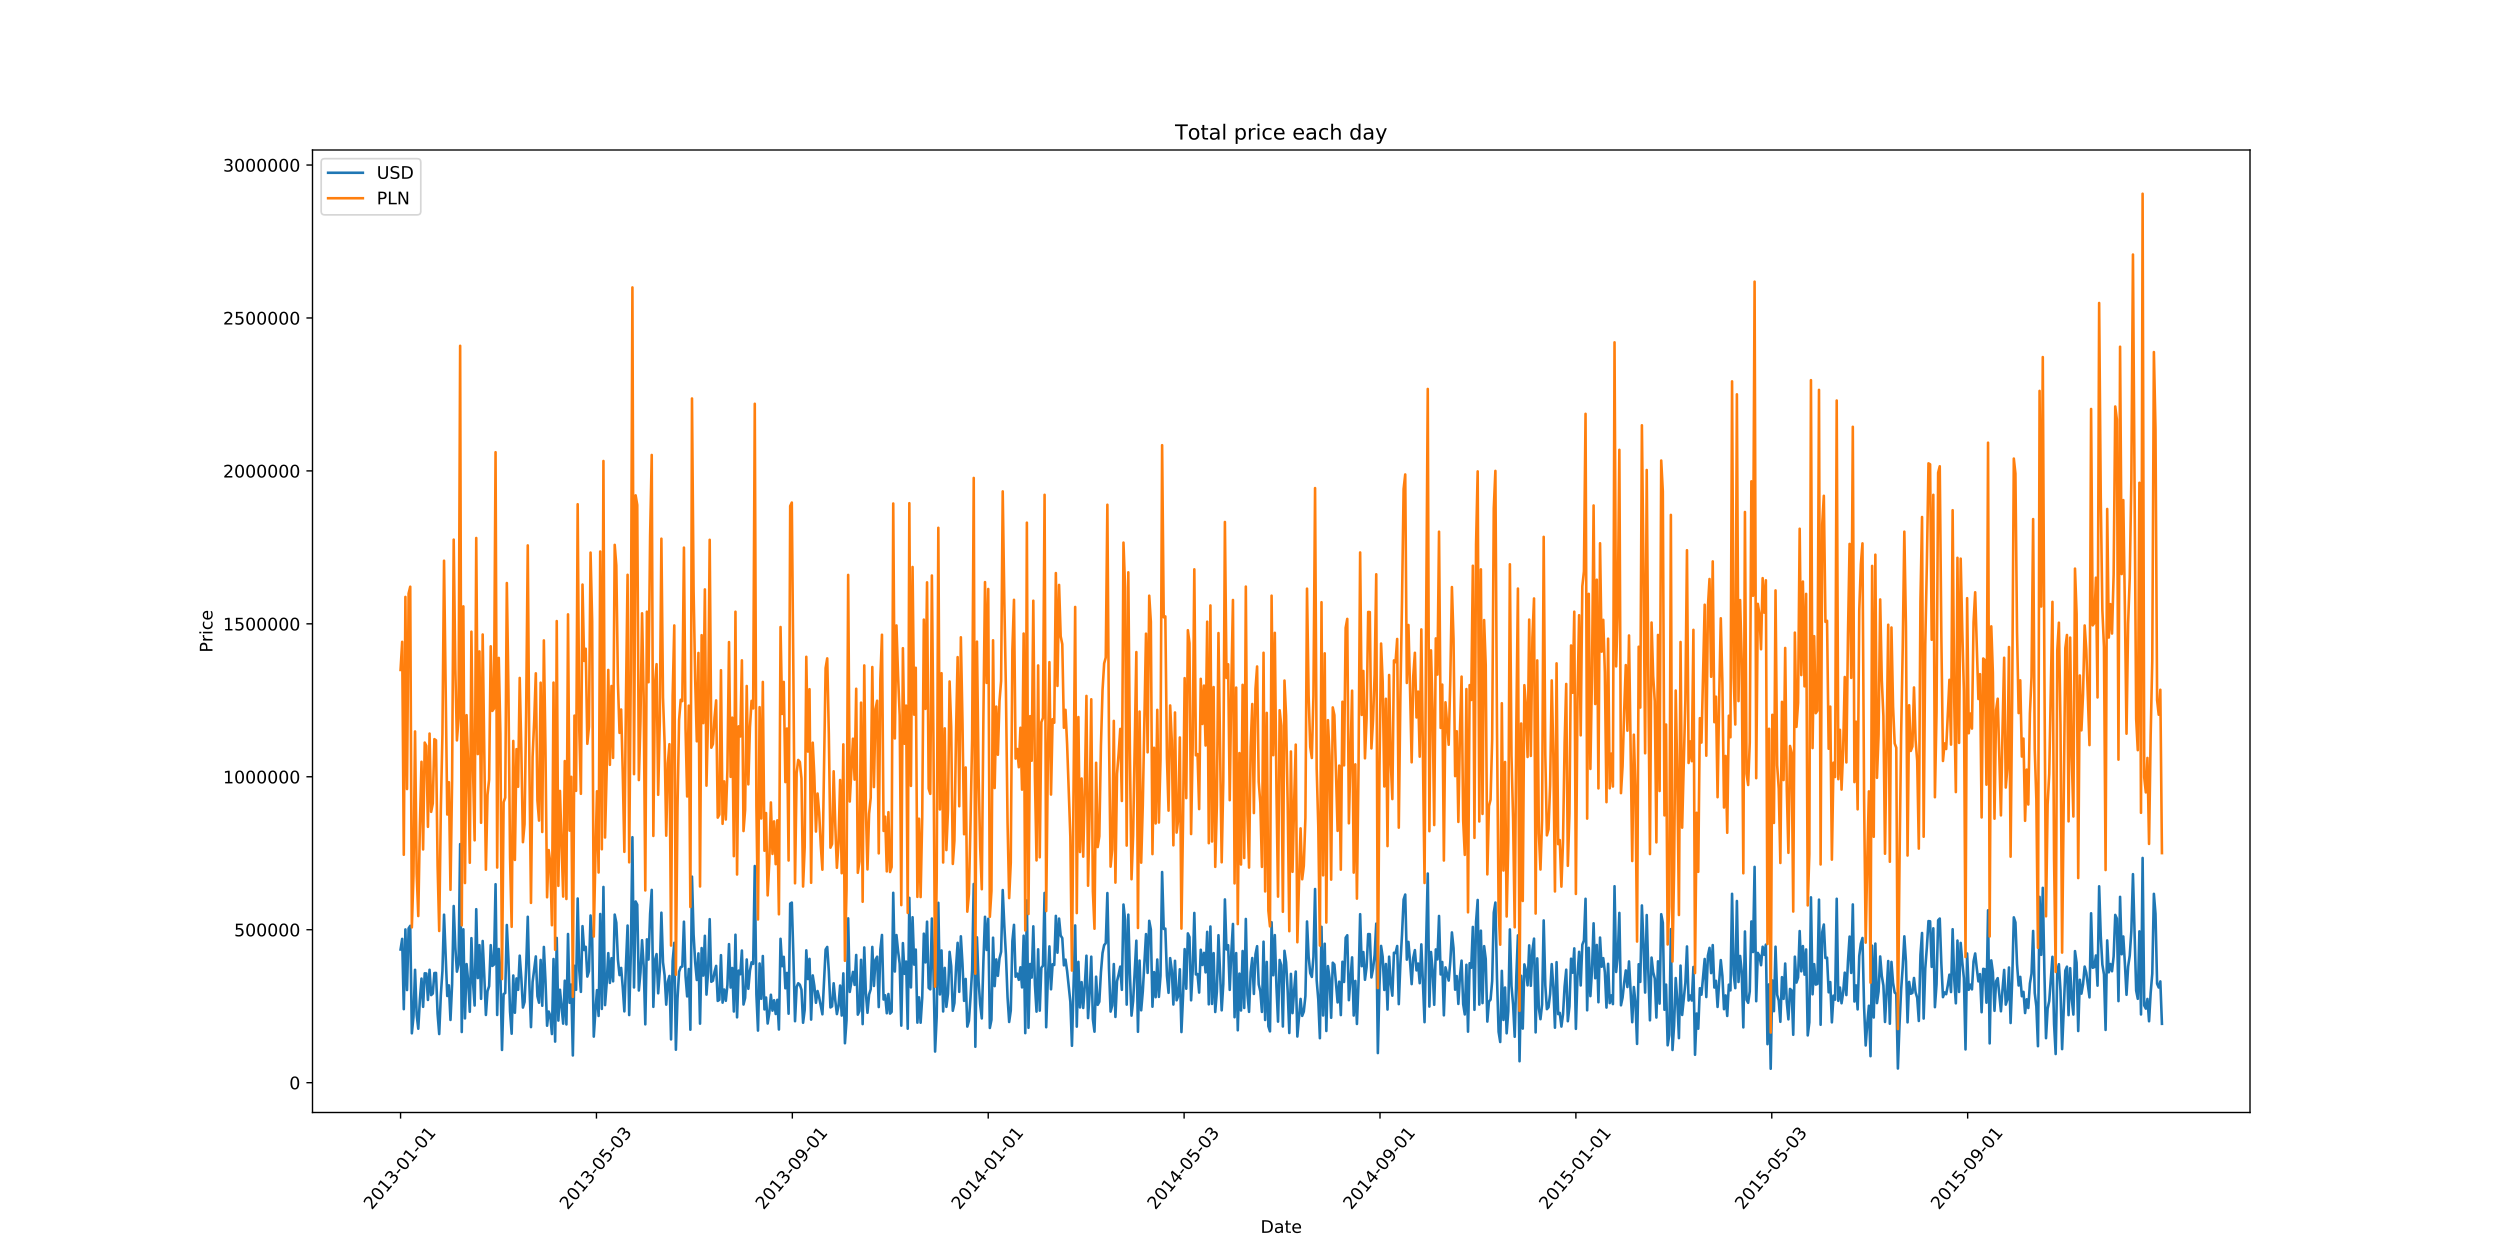 <?xml version="1.0" encoding="utf-8" standalone="no"?>
<!DOCTYPE svg PUBLIC "-//W3C//DTD SVG 1.1//EN"
  "http://www.w3.org/Graphics/SVG/1.1/DTD/svg11.dtd">
<!-- Created with matplotlib (https://matplotlib.org/) -->
<svg height="720pt" version="1.1" viewBox="0 0 1440 720" width="1440pt" xmlns="http://www.w3.org/2000/svg" xmlns:xlink="http://www.w3.org/1999/xlink">
 <defs>
  <style type="text/css">
*{stroke-linecap:butt;stroke-linejoin:round;}
  </style>
 </defs>
 <g id="figure_1">
  <g id="patch_1">
   <path d="M 0 720 
L 1440 720 
L 1440 0 
L 0 0 
z
" style="fill:#ffffff;"/>
  </g>
  <g id="axes_1">
   <g id="patch_2">
    <path d="M 180 640.8 
L 1296 640.8 
L 1296 86.4 
L 180 86.4 
z
" style="fill:#ffffff;"/>
   </g>
   <g id="matplotlib.axis_1">
    <g id="xtick_1">
     <g id="line2d_1">
      <defs>
       <path d="M 0 0 
L 0 3.5 
" id="m8c829c22ff" style="stroke:#000000;stroke-width:0.8;"/>
      </defs>
      <g>
       <use style="stroke:#000000;stroke-width:0.8;" x="230.727" xlink:href="#m8c829c22ff" y="640.8"/>
      </g>
     </g>
     <g id="text_1">
      <!-- 2013-01-01 -->
      <defs>
       <path d="M 19.188 8.297 
L 53.609 8.297 
L 53.609 0 
L 7.328 0 
L 7.328 8.297 
Q 12.938 14.109 22.625 23.891 
Q 32.328 33.688 34.812 36.531 
Q 39.547 41.844 41.422 45.531 
Q 43.312 49.219 43.312 52.781 
Q 43.312 58.594 39.234 62.25 
Q 35.156 65.922 28.609 65.922 
Q 23.969 65.922 18.812 64.312 
Q 13.672 62.703 7.812 59.422 
L 7.812 69.391 
Q 13.766 71.781 18.938 73 
Q 24.125 74.219 28.422 74.219 
Q 39.75 74.219 46.484 68.547 
Q 53.219 62.891 53.219 53.422 
Q 53.219 48.922 51.531 44.891 
Q 49.859 40.875 45.406 35.406 
Q 44.188 33.984 37.641 27.219 
Q 31.109 20.453 19.188 8.297 
z
" id="DejaVuSans-50"/>
       <path d="M 31.781 66.406 
Q 24.172 66.406 20.328 58.906 
Q 16.5 51.422 16.5 36.375 
Q 16.5 21.391 20.328 13.891 
Q 24.172 6.391 31.781 6.391 
Q 39.453 6.391 43.281 13.891 
Q 47.125 21.391 47.125 36.375 
Q 47.125 51.422 43.281 58.906 
Q 39.453 66.406 31.781 66.406 
z
M 31.781 74.219 
Q 44.047 74.219 50.516 64.516 
Q 56.984 54.828 56.984 36.375 
Q 56.984 17.969 50.516 8.266 
Q 44.047 -1.422 31.781 -1.422 
Q 19.531 -1.422 13.062 8.266 
Q 6.594 17.969 6.594 36.375 
Q 6.594 54.828 13.062 64.516 
Q 19.531 74.219 31.781 74.219 
z
" id="DejaVuSans-48"/>
       <path d="M 12.406 8.297 
L 28.516 8.297 
L 28.516 63.922 
L 10.984 60.406 
L 10.984 69.391 
L 28.422 72.906 
L 38.281 72.906 
L 38.281 8.297 
L 54.391 8.297 
L 54.391 0 
L 12.406 0 
z
" id="DejaVuSans-49"/>
       <path d="M 40.578 39.312 
Q 47.656 37.797 51.625 33 
Q 55.609 28.219 55.609 21.188 
Q 55.609 10.406 48.188 4.484 
Q 40.766 -1.422 27.094 -1.422 
Q 22.516 -1.422 17.656 -0.516 
Q 12.797 0.391 7.625 2.203 
L 7.625 11.719 
Q 11.719 9.328 16.594 8.109 
Q 21.484 6.891 26.812 6.891 
Q 36.078 6.891 40.938 10.547 
Q 45.797 14.203 45.797 21.188 
Q 45.797 27.641 41.281 31.266 
Q 36.766 34.906 28.719 34.906 
L 20.219 34.906 
L 20.219 43.016 
L 29.109 43.016 
Q 36.375 43.016 40.234 45.922 
Q 44.094 48.828 44.094 54.297 
Q 44.094 59.906 40.109 62.906 
Q 36.141 65.922 28.719 65.922 
Q 24.656 65.922 20.016 65.031 
Q 15.375 64.156 9.812 62.312 
L 9.812 71.094 
Q 15.438 72.656 20.344 73.438 
Q 25.25 74.219 29.594 74.219 
Q 40.828 74.219 47.359 69.109 
Q 53.906 64.016 53.906 55.328 
Q 53.906 49.266 50.438 45.094 
Q 46.969 40.922 40.578 39.312 
z
" id="DejaVuSans-51"/>
       <path d="M 4.891 31.391 
L 31.203 31.391 
L 31.203 23.391 
L 4.891 23.391 
z
" id="DejaVuSans-45"/>
      </defs>
      <g transform="translate(214.163 697.203)rotate(-50)scale(0.1 -0.1)">
       <use xlink:href="#DejaVuSans-50"/>
       <use x="63.623" xlink:href="#DejaVuSans-48"/>
       <use x="127.246" xlink:href="#DejaVuSans-49"/>
       <use x="190.869" xlink:href="#DejaVuSans-51"/>
       <use x="254.492" xlink:href="#DejaVuSans-45"/>
       <use x="290.576" xlink:href="#DejaVuSans-48"/>
       <use x="354.199" xlink:href="#DejaVuSans-49"/>
       <use x="417.822" xlink:href="#DejaVuSans-45"/>
       <use x="453.906" xlink:href="#DejaVuSans-48"/>
       <use x="517.529" xlink:href="#DejaVuSans-49"/>
      </g>
     </g>
    </g>
    <g id="xtick_2">
     <g id="line2d_2">
      <g>
       <use style="stroke:#000000;stroke-width:0.8;" x="343.558" xlink:href="#m8c829c22ff" y="640.8"/>
      </g>
     </g>
     <g id="text_2">
      <!-- 2013-05-03 -->
      <defs>
       <path d="M 10.797 72.906 
L 49.516 72.906 
L 49.516 64.594 
L 19.828 64.594 
L 19.828 46.734 
Q 21.969 47.469 24.109 47.828 
Q 26.266 48.188 28.422 48.188 
Q 40.625 48.188 47.75 41.5 
Q 54.891 34.812 54.891 23.391 
Q 54.891 11.625 47.562 5.094 
Q 40.234 -1.422 26.906 -1.422 
Q 22.312 -1.422 17.547 -0.641 
Q 12.797 0.141 7.719 1.703 
L 7.719 11.625 
Q 12.109 9.234 16.797 8.062 
Q 21.484 6.891 26.703 6.891 
Q 35.156 6.891 40.078 11.328 
Q 45.016 15.766 45.016 23.391 
Q 45.016 31 40.078 35.438 
Q 35.156 39.891 26.703 39.891 
Q 22.75 39.891 18.812 39.016 
Q 14.891 38.141 10.797 36.281 
z
" id="DejaVuSans-53"/>
      </defs>
      <g transform="translate(326.993 697.203)rotate(-50)scale(0.1 -0.1)">
       <use xlink:href="#DejaVuSans-50"/>
       <use x="63.623" xlink:href="#DejaVuSans-48"/>
       <use x="127.246" xlink:href="#DejaVuSans-49"/>
       <use x="190.869" xlink:href="#DejaVuSans-51"/>
       <use x="254.492" xlink:href="#DejaVuSans-45"/>
       <use x="290.576" xlink:href="#DejaVuSans-48"/>
       <use x="354.199" xlink:href="#DejaVuSans-53"/>
       <use x="417.822" xlink:href="#DejaVuSans-45"/>
       <use x="453.906" xlink:href="#DejaVuSans-48"/>
       <use x="517.529" xlink:href="#DejaVuSans-51"/>
      </g>
     </g>
    </g>
    <g id="xtick_3">
     <g id="line2d_3">
      <g>
       <use style="stroke:#000000;stroke-width:0.8;" x="456.388" xlink:href="#m8c829c22ff" y="640.8"/>
      </g>
     </g>
     <g id="text_3">
      <!-- 2013-09-01 -->
      <defs>
       <path d="M 10.984 1.516 
L 10.984 10.5 
Q 14.703 8.734 18.5 7.812 
Q 22.312 6.891 25.984 6.891 
Q 35.75 6.891 40.891 13.453 
Q 46.047 20.016 46.781 33.406 
Q 43.953 29.203 39.594 26.953 
Q 35.25 24.703 29.984 24.703 
Q 19.047 24.703 12.672 31.312 
Q 6.297 37.938 6.297 49.422 
Q 6.297 60.641 12.938 67.422 
Q 19.578 74.219 30.609 74.219 
Q 43.266 74.219 49.922 64.516 
Q 56.594 54.828 56.594 36.375 
Q 56.594 19.141 48.406 8.859 
Q 40.234 -1.422 26.422 -1.422 
Q 22.703 -1.422 18.891 -0.688 
Q 15.094 0.047 10.984 1.516 
z
M 30.609 32.422 
Q 37.25 32.422 41.125 36.953 
Q 45.016 41.5 45.016 49.422 
Q 45.016 57.281 41.125 61.844 
Q 37.25 66.406 30.609 66.406 
Q 23.969 66.406 20.094 61.844 
Q 16.219 57.281 16.219 49.422 
Q 16.219 41.5 20.094 36.953 
Q 23.969 32.422 30.609 32.422 
z
" id="DejaVuSans-57"/>
      </defs>
      <g transform="translate(439.824 697.203)rotate(-50)scale(0.1 -0.1)">
       <use xlink:href="#DejaVuSans-50"/>
       <use x="63.623" xlink:href="#DejaVuSans-48"/>
       <use x="127.246" xlink:href="#DejaVuSans-49"/>
       <use x="190.869" xlink:href="#DejaVuSans-51"/>
       <use x="254.492" xlink:href="#DejaVuSans-45"/>
       <use x="290.576" xlink:href="#DejaVuSans-48"/>
       <use x="354.199" xlink:href="#DejaVuSans-57"/>
       <use x="417.822" xlink:href="#DejaVuSans-45"/>
       <use x="453.906" xlink:href="#DejaVuSans-48"/>
       <use x="517.529" xlink:href="#DejaVuSans-49"/>
      </g>
     </g>
    </g>
    <g id="xtick_4">
     <g id="line2d_4">
      <g>
       <use style="stroke:#000000;stroke-width:0.8;" x="569.218" xlink:href="#m8c829c22ff" y="640.8"/>
      </g>
     </g>
     <g id="text_4">
      <!-- 2014-01-01 -->
      <defs>
       <path d="M 37.797 64.312 
L 12.891 25.391 
L 37.797 25.391 
z
M 35.203 72.906 
L 47.609 72.906 
L 47.609 25.391 
L 58.016 25.391 
L 58.016 17.188 
L 47.609 17.188 
L 47.609 0 
L 37.797 0 
L 37.797 17.188 
L 4.891 17.188 
L 4.891 26.703 
z
" id="DejaVuSans-52"/>
      </defs>
      <g transform="translate(552.654 697.203)rotate(-50)scale(0.1 -0.1)">
       <use xlink:href="#DejaVuSans-50"/>
       <use x="63.623" xlink:href="#DejaVuSans-48"/>
       <use x="127.246" xlink:href="#DejaVuSans-49"/>
       <use x="190.869" xlink:href="#DejaVuSans-52"/>
       <use x="254.492" xlink:href="#DejaVuSans-45"/>
       <use x="290.576" xlink:href="#DejaVuSans-48"/>
       <use x="354.199" xlink:href="#DejaVuSans-49"/>
       <use x="417.822" xlink:href="#DejaVuSans-45"/>
       <use x="453.906" xlink:href="#DejaVuSans-48"/>
       <use x="517.529" xlink:href="#DejaVuSans-49"/>
      </g>
     </g>
    </g>
    <g id="xtick_5">
     <g id="line2d_5">
      <g>
       <use style="stroke:#000000;stroke-width:0.8;" x="682.049" xlink:href="#m8c829c22ff" y="640.8"/>
      </g>
     </g>
     <g id="text_5">
      <!-- 2014-05-03 -->
      <g transform="translate(665.484 697.203)rotate(-50)scale(0.1 -0.1)">
       <use xlink:href="#DejaVuSans-50"/>
       <use x="63.623" xlink:href="#DejaVuSans-48"/>
       <use x="127.246" xlink:href="#DejaVuSans-49"/>
       <use x="190.869" xlink:href="#DejaVuSans-52"/>
       <use x="254.492" xlink:href="#DejaVuSans-45"/>
       <use x="290.576" xlink:href="#DejaVuSans-48"/>
       <use x="354.199" xlink:href="#DejaVuSans-53"/>
       <use x="417.822" xlink:href="#DejaVuSans-45"/>
       <use x="453.906" xlink:href="#DejaVuSans-48"/>
       <use x="517.529" xlink:href="#DejaVuSans-51"/>
      </g>
     </g>
    </g>
    <g id="xtick_6">
     <g id="line2d_6">
      <g>
       <use style="stroke:#000000;stroke-width:0.8;" x="794.879" xlink:href="#m8c829c22ff" y="640.8"/>
      </g>
     </g>
     <g id="text_6">
      <!-- 2014-09-01 -->
      <g transform="translate(778.315 697.203)rotate(-50)scale(0.1 -0.1)">
       <use xlink:href="#DejaVuSans-50"/>
       <use x="63.623" xlink:href="#DejaVuSans-48"/>
       <use x="127.246" xlink:href="#DejaVuSans-49"/>
       <use x="190.869" xlink:href="#DejaVuSans-52"/>
       <use x="254.492" xlink:href="#DejaVuSans-45"/>
       <use x="290.576" xlink:href="#DejaVuSans-48"/>
       <use x="354.199" xlink:href="#DejaVuSans-57"/>
       <use x="417.822" xlink:href="#DejaVuSans-45"/>
       <use x="453.906" xlink:href="#DejaVuSans-48"/>
       <use x="517.529" xlink:href="#DejaVuSans-49"/>
      </g>
     </g>
    </g>
    <g id="xtick_7">
     <g id="line2d_7">
      <g>
       <use style="stroke:#000000;stroke-width:0.8;" x="907.709" xlink:href="#m8c829c22ff" y="640.8"/>
      </g>
     </g>
     <g id="text_7">
      <!-- 2015-01-01 -->
      <g transform="translate(891.145 697.203)rotate(-50)scale(0.1 -0.1)">
       <use xlink:href="#DejaVuSans-50"/>
       <use x="63.623" xlink:href="#DejaVuSans-48"/>
       <use x="127.246" xlink:href="#DejaVuSans-49"/>
       <use x="190.869" xlink:href="#DejaVuSans-53"/>
       <use x="254.492" xlink:href="#DejaVuSans-45"/>
       <use x="290.576" xlink:href="#DejaVuSans-48"/>
       <use x="354.199" xlink:href="#DejaVuSans-49"/>
       <use x="417.822" xlink:href="#DejaVuSans-45"/>
       <use x="453.906" xlink:href="#DejaVuSans-48"/>
       <use x="517.529" xlink:href="#DejaVuSans-49"/>
      </g>
     </g>
    </g>
    <g id="xtick_8">
     <g id="line2d_8">
      <g>
       <use style="stroke:#000000;stroke-width:0.8;" x="1020.539" xlink:href="#m8c829c22ff" y="640.8"/>
      </g>
     </g>
     <g id="text_8">
      <!-- 2015-05-03 -->
      <g transform="translate(1003.975 697.203)rotate(-50)scale(0.1 -0.1)">
       <use xlink:href="#DejaVuSans-50"/>
       <use x="63.623" xlink:href="#DejaVuSans-48"/>
       <use x="127.246" xlink:href="#DejaVuSans-49"/>
       <use x="190.869" xlink:href="#DejaVuSans-53"/>
       <use x="254.492" xlink:href="#DejaVuSans-45"/>
       <use x="290.576" xlink:href="#DejaVuSans-48"/>
       <use x="354.199" xlink:href="#DejaVuSans-53"/>
       <use x="417.822" xlink:href="#DejaVuSans-45"/>
       <use x="453.906" xlink:href="#DejaVuSans-48"/>
       <use x="517.529" xlink:href="#DejaVuSans-51"/>
      </g>
     </g>
    </g>
    <g id="xtick_9">
     <g id="line2d_9">
      <g>
       <use style="stroke:#000000;stroke-width:0.8;" x="1133.37" xlink:href="#m8c829c22ff" y="640.8"/>
      </g>
     </g>
     <g id="text_9">
      <!-- 2015-09-01 -->
      <g transform="translate(1116.806 697.203)rotate(-50)scale(0.1 -0.1)">
       <use xlink:href="#DejaVuSans-50"/>
       <use x="63.623" xlink:href="#DejaVuSans-48"/>
       <use x="127.246" xlink:href="#DejaVuSans-49"/>
       <use x="190.869" xlink:href="#DejaVuSans-53"/>
       <use x="254.492" xlink:href="#DejaVuSans-45"/>
       <use x="290.576" xlink:href="#DejaVuSans-48"/>
       <use x="354.199" xlink:href="#DejaVuSans-57"/>
       <use x="417.822" xlink:href="#DejaVuSans-45"/>
       <use x="453.906" xlink:href="#DejaVuSans-48"/>
       <use x="517.529" xlink:href="#DejaVuSans-49"/>
      </g>
     </g>
    </g>
    <g id="text_10">
     <!-- Date -->
     <defs>
      <path d="M 19.672 64.797 
L 19.672 8.109 
L 31.594 8.109 
Q 46.688 8.109 53.688 14.938 
Q 60.688 21.781 60.688 36.531 
Q 60.688 51.172 53.688 57.984 
Q 46.688 64.797 31.594 64.797 
z
M 9.812 72.906 
L 30.078 72.906 
Q 51.266 72.906 61.172 64.094 
Q 71.094 55.281 71.094 36.531 
Q 71.094 17.672 61.125 8.828 
Q 51.172 0 30.078 0 
L 9.812 0 
z
" id="DejaVuSans-68"/>
      <path d="M 34.281 27.484 
Q 23.391 27.484 19.188 25 
Q 14.984 22.516 14.984 16.5 
Q 14.984 11.719 18.141 8.906 
Q 21.297 6.109 26.703 6.109 
Q 34.188 6.109 38.703 11.406 
Q 43.219 16.703 43.219 25.484 
L 43.219 27.484 
z
M 52.203 31.203 
L 52.203 0 
L 43.219 0 
L 43.219 8.297 
Q 40.141 3.328 35.547 0.953 
Q 30.953 -1.422 24.312 -1.422 
Q 15.922 -1.422 10.953 3.297 
Q 6 8.016 6 15.922 
Q 6 25.141 12.172 29.828 
Q 18.359 34.516 30.609 34.516 
L 43.219 34.516 
L 43.219 35.406 
Q 43.219 41.609 39.141 45 
Q 35.062 48.391 27.688 48.391 
Q 23 48.391 18.547 47.266 
Q 14.109 46.141 10.016 43.891 
L 10.016 52.203 
Q 14.938 54.109 19.578 55.047 
Q 24.219 56 28.609 56 
Q 40.484 56 46.344 49.844 
Q 52.203 43.703 52.203 31.203 
z
" id="DejaVuSans-97"/>
      <path d="M 18.312 70.219 
L 18.312 54.688 
L 36.812 54.688 
L 36.812 47.703 
L 18.312 47.703 
L 18.312 18.016 
Q 18.312 11.328 20.141 9.422 
Q 21.969 7.516 27.594 7.516 
L 36.812 7.516 
L 36.812 0 
L 27.594 0 
Q 17.188 0 13.234 3.875 
Q 9.281 7.766 9.281 18.016 
L 9.281 47.703 
L 2.688 47.703 
L 2.688 54.688 
L 9.281 54.688 
L 9.281 70.219 
z
" id="DejaVuSans-116"/>
      <path d="M 56.203 29.594 
L 56.203 25.203 
L 14.891 25.203 
Q 15.484 15.922 20.484 11.062 
Q 25.484 6.203 34.422 6.203 
Q 39.594 6.203 44.453 7.469 
Q 49.312 8.734 54.109 11.281 
L 54.109 2.781 
Q 49.266 0.734 44.188 -0.344 
Q 39.109 -1.422 33.891 -1.422 
Q 20.797 -1.422 13.156 6.188 
Q 5.516 13.812 5.516 26.812 
Q 5.516 40.234 12.766 48.109 
Q 20.016 56 32.328 56 
Q 43.359 56 49.781 48.891 
Q 56.203 41.797 56.203 29.594 
z
M 47.219 32.234 
Q 47.125 39.594 43.094 43.984 
Q 39.062 48.391 32.422 48.391 
Q 24.906 48.391 20.391 44.141 
Q 15.875 39.891 15.188 32.172 
z
" id="DejaVuSans-101"/>
     </defs>
     <g transform="translate(726.049 710.139)scale(0.1 -0.1)">
      <use xlink:href="#DejaVuSans-68"/>
      <use x="77.002" xlink:href="#DejaVuSans-97"/>
      <use x="138.281" xlink:href="#DejaVuSans-116"/>
      <use x="177.49" xlink:href="#DejaVuSans-101"/>
     </g>
    </g>
   </g>
   <g id="matplotlib.axis_2">
    <g id="ytick_1">
     <g id="line2d_10">
      <defs>
       <path d="M 0 0 
L -3.5 0 
" id="mff974eca0c" style="stroke:#000000;stroke-width:0.8;"/>
      </defs>
      <g>
       <use style="stroke:#000000;stroke-width:0.8;" x="180" xlink:href="#mff974eca0c" y="623.619"/>
      </g>
     </g>
     <g id="text_11">
      <!-- 0 -->
      <g transform="translate(166.637 627.418)scale(0.1 -0.1)">
       <use xlink:href="#DejaVuSans-48"/>
      </g>
     </g>
    </g>
    <g id="ytick_2">
     <g id="line2d_11">
      <g>
       <use style="stroke:#000000;stroke-width:0.8;" x="180" xlink:href="#mff974eca0c" y="535.524"/>
      </g>
     </g>
     <g id="text_12">
      <!-- 500000 -->
      <g transform="translate(134.825 539.323)scale(0.1 -0.1)">
       <use xlink:href="#DejaVuSans-53"/>
       <use x="63.623" xlink:href="#DejaVuSans-48"/>
       <use x="127.246" xlink:href="#DejaVuSans-48"/>
       <use x="190.869" xlink:href="#DejaVuSans-48"/>
       <use x="254.492" xlink:href="#DejaVuSans-48"/>
       <use x="318.115" xlink:href="#DejaVuSans-48"/>
      </g>
     </g>
    </g>
    <g id="ytick_3">
     <g id="line2d_12">
      <g>
       <use style="stroke:#000000;stroke-width:0.8;" x="180" xlink:href="#mff974eca0c" y="447.429"/>
      </g>
     </g>
     <g id="text_13">
      <!-- 1000000 -->
      <g transform="translate(128.463 451.228)scale(0.1 -0.1)">
       <use xlink:href="#DejaVuSans-49"/>
       <use x="63.623" xlink:href="#DejaVuSans-48"/>
       <use x="127.246" xlink:href="#DejaVuSans-48"/>
       <use x="190.869" xlink:href="#DejaVuSans-48"/>
       <use x="254.492" xlink:href="#DejaVuSans-48"/>
       <use x="318.115" xlink:href="#DejaVuSans-48"/>
       <use x="381.738" xlink:href="#DejaVuSans-48"/>
      </g>
     </g>
    </g>
    <g id="ytick_4">
     <g id="line2d_13">
      <g>
       <use style="stroke:#000000;stroke-width:0.8;" x="180" xlink:href="#mff974eca0c" y="359.335"/>
      </g>
     </g>
     <g id="text_14">
      <!-- 1500000 -->
      <g transform="translate(128.463 363.134)scale(0.1 -0.1)">
       <use xlink:href="#DejaVuSans-49"/>
       <use x="63.623" xlink:href="#DejaVuSans-53"/>
       <use x="127.246" xlink:href="#DejaVuSans-48"/>
       <use x="190.869" xlink:href="#DejaVuSans-48"/>
       <use x="254.492" xlink:href="#DejaVuSans-48"/>
       <use x="318.115" xlink:href="#DejaVuSans-48"/>
       <use x="381.738" xlink:href="#DejaVuSans-48"/>
      </g>
     </g>
    </g>
    <g id="ytick_5">
     <g id="line2d_14">
      <g>
       <use style="stroke:#000000;stroke-width:0.8;" x="180" xlink:href="#mff974eca0c" y="271.24"/>
      </g>
     </g>
     <g id="text_15">
      <!-- 2000000 -->
      <g transform="translate(128.463 275.039)scale(0.1 -0.1)">
       <use xlink:href="#DejaVuSans-50"/>
       <use x="63.623" xlink:href="#DejaVuSans-48"/>
       <use x="127.246" xlink:href="#DejaVuSans-48"/>
       <use x="190.869" xlink:href="#DejaVuSans-48"/>
       <use x="254.492" xlink:href="#DejaVuSans-48"/>
       <use x="318.115" xlink:href="#DejaVuSans-48"/>
       <use x="381.738" xlink:href="#DejaVuSans-48"/>
      </g>
     </g>
    </g>
    <g id="ytick_6">
     <g id="line2d_15">
      <g>
       <use style="stroke:#000000;stroke-width:0.8;" x="180" xlink:href="#mff974eca0c" y="183.145"/>
      </g>
     </g>
     <g id="text_16">
      <!-- 2500000 -->
      <g transform="translate(128.463 186.945)scale(0.1 -0.1)">
       <use xlink:href="#DejaVuSans-50"/>
       <use x="63.623" xlink:href="#DejaVuSans-53"/>
       <use x="127.246" xlink:href="#DejaVuSans-48"/>
       <use x="190.869" xlink:href="#DejaVuSans-48"/>
       <use x="254.492" xlink:href="#DejaVuSans-48"/>
       <use x="318.115" xlink:href="#DejaVuSans-48"/>
       <use x="381.738" xlink:href="#DejaVuSans-48"/>
      </g>
     </g>
    </g>
    <g id="ytick_7">
     <g id="line2d_16">
      <g>
       <use style="stroke:#000000;stroke-width:0.8;" x="180" xlink:href="#mff974eca0c" y="95.051"/>
      </g>
     </g>
     <g id="text_17">
      <!-- 3000000 -->
      <g transform="translate(128.463 98.85)scale(0.1 -0.1)">
       <use xlink:href="#DejaVuSans-51"/>
       <use x="63.623" xlink:href="#DejaVuSans-48"/>
       <use x="127.246" xlink:href="#DejaVuSans-48"/>
       <use x="190.869" xlink:href="#DejaVuSans-48"/>
       <use x="254.492" xlink:href="#DejaVuSans-48"/>
       <use x="318.115" xlink:href="#DejaVuSans-48"/>
       <use x="381.738" xlink:href="#DejaVuSans-48"/>
      </g>
     </g>
    </g>
    <g id="text_18">
     <!-- Price -->
     <defs>
      <path d="M 19.672 64.797 
L 19.672 37.406 
L 32.078 37.406 
Q 38.969 37.406 42.719 40.969 
Q 46.484 44.531 46.484 51.125 
Q 46.484 57.672 42.719 61.234 
Q 38.969 64.797 32.078 64.797 
z
M 9.812 72.906 
L 32.078 72.906 
Q 44.344 72.906 50.609 67.359 
Q 56.891 61.812 56.891 51.125 
Q 56.891 40.328 50.609 34.812 
Q 44.344 29.297 32.078 29.297 
L 19.672 29.297 
L 19.672 0 
L 9.812 0 
z
" id="DejaVuSans-80"/>
      <path d="M 41.109 46.297 
Q 39.594 47.172 37.812 47.578 
Q 36.031 48 33.891 48 
Q 26.266 48 22.188 43.047 
Q 18.109 38.094 18.109 28.812 
L 18.109 0 
L 9.078 0 
L 9.078 54.688 
L 18.109 54.688 
L 18.109 46.188 
Q 20.953 51.172 25.484 53.578 
Q 30.031 56 36.531 56 
Q 37.453 56 38.578 55.875 
Q 39.703 55.766 41.062 55.516 
z
" id="DejaVuSans-114"/>
      <path d="M 9.422 54.688 
L 18.406 54.688 
L 18.406 0 
L 9.422 0 
z
M 9.422 75.984 
L 18.406 75.984 
L 18.406 64.594 
L 9.422 64.594 
z
" id="DejaVuSans-105"/>
      <path d="M 48.781 52.594 
L 48.781 44.188 
Q 44.969 46.297 41.141 47.344 
Q 37.312 48.391 33.406 48.391 
Q 24.656 48.391 19.812 42.844 
Q 14.984 37.312 14.984 27.297 
Q 14.984 17.281 19.812 11.734 
Q 24.656 6.203 33.406 6.203 
Q 37.312 6.203 41.141 7.25 
Q 44.969 8.297 48.781 10.406 
L 48.781 2.094 
Q 45.016 0.344 40.984 -0.531 
Q 36.969 -1.422 32.422 -1.422 
Q 20.062 -1.422 12.781 6.344 
Q 5.516 14.109 5.516 27.297 
Q 5.516 40.672 12.859 48.328 
Q 20.219 56 33.016 56 
Q 37.156 56 41.109 55.141 
Q 45.062 54.297 48.781 52.594 
z
" id="DejaVuSans-99"/>
     </defs>
     <g transform="translate(122.383 375.884)rotate(-90)scale(0.1 -0.1)">
      <use xlink:href="#DejaVuSans-80"/>
      <use x="60.287" xlink:href="#DejaVuSans-114"/>
      <use x="101.4" xlink:href="#DejaVuSans-105"/>
      <use x="129.184" xlink:href="#DejaVuSans-99"/>
      <use x="184.164" xlink:href="#DejaVuSans-101"/>
     </g>
    </g>
   </g>
   <g id="line2d_17">
    <path clip-path="url(#pf8d98eb337)" d="M 230.727 546.921 
L 231.655 540.802 
L 232.582 581.278 
L 233.509 535.357 
L 234.437 570.264 
L 235.364 534.73 
L 236.292 533.269 
L 237.219 595.183 
L 238.146 585.88 
L 239.074 558.615 
L 240.001 584.636 
L 240.928 592.544 
L 241.856 575.631 
L 242.783 563.663 
L 243.71 579.933 
L 244.638 560.628 
L 245.565 560.735 
L 246.493 575.966 
L 247.42 558.596 
L 248.347 573.176 
L 249.275 572.334 
L 250.202 560.487 
L 251.129 560.4 
L 252.057 583.982 
L 252.984 595.599 
L 253.912 573.269 
L 254.839 559.318 
L 255.766 526.868 
L 257.621 573.692 
L 258.548 567.558 
L 259.476 587.482 
L 260.403 567.113 
L 261.331 521.879 
L 262.258 545.624 
L 263.185 559.67 
L 264.113 555.636 
L 265.04 486.202 
L 265.967 594.439 
L 266.895 535.28 
L 267.822 586.593 
L 268.75 555.313 
L 269.677 565.269 
L 270.604 582.772 
L 271.532 540.382 
L 272.459 566.138 
L 273.386 579.162 
L 274.314 523.699 
L 275.241 563.36 
L 276.169 544.411 
L 277.096 575.334 
L 278.023 542.01 
L 278.951 562.011 
L 279.878 584.603 
L 280.805 570.905 
L 281.733 568.059 
L 282.66 544.413 
L 283.588 556.369 
L 284.515 555.608 
L 285.442 509.314 
L 286.37 584.614 
L 287.297 546.606 
L 288.224 560.601 
L 289.152 604.769 
L 290.079 572.594 
L 291.006 571.99 
L 291.934 532.805 
L 292.861 552.461 
L 293.789 582.687 
L 294.716 595.414 
L 295.643 561.889 
L 296.571 583.348 
L 297.498 563.587 
L 298.425 570.133 
L 299.353 550.467 
L 300.28 563.335 
L 301.208 580.347 
L 302.135 577.145 
L 303.062 557.344 
L 303.99 528.067 
L 304.917 566.835 
L 305.844 591.617 
L 306.772 565.643 
L 308.627 550.908 
L 309.554 573.8 
L 310.481 577.556 
L 311.409 552.922 
L 312.336 579.311 
L 313.263 545.451 
L 314.191 564.846 
L 315.118 590.814 
L 316.046 582.64 
L 316.973 585.001 
L 317.9 595.593 
L 318.828 552.4 
L 319.755 599.957 
L 320.682 540.252 
L 321.61 587.849 
L 322.537 570.11 
L 324.392 589.627 
L 325.319 564.883 
L 326.247 590.069 
L 327.174 537.991 
L 328.101 577.616 
L 329.029 567.084 
L 329.956 607.941 
L 330.883 556.308 
L 331.811 570.105 
L 332.738 517.542 
L 333.666 559.037 
L 334.593 571.313 
L 335.52 533.461 
L 336.448 547.206 
L 337.375 545.371 
L 338.302 562.513 
L 339.23 559.416 
L 340.157 527.338 
L 341.085 539.837 
L 342.012 597.085 
L 342.939 582.433 
L 343.867 570.326 
L 344.794 585.176 
L 345.721 526.468 
L 346.649 581.134 
L 347.576 510.899 
L 348.504 578.94 
L 349.431 566.574 
L 350.358 549.001 
L 351.286 566.155 
L 352.213 551.912 
L 353.14 565.254 
L 354.068 526.809 
L 354.995 531.491 
L 355.923 552.811 
L 356.85 561.66 
L 357.777 557.525 
L 358.705 568.758 
L 359.632 582.556 
L 360.559 555.486 
L 361.487 533.114 
L 362.414 584.667 
L 363.342 550.225 
L 364.269 482.243 
L 365.196 568.772 
L 366.124 519.26 
L 367.051 521.127 
L 367.978 570.528 
L 368.906 560.177 
L 369.833 541.578 
L 370.761 556.373 
L 371.688 590.019 
L 372.615 541.07 
L 373.543 552.698 
L 374.47 526.395 
L 375.397 512.59 
L 376.325 579.946 
L 377.252 553.167 
L 378.179 549.552 
L 379.107 572.139 
L 380.034 559.068 
L 380.962 525.711 
L 381.889 554.297 
L 382.816 561.836 
L 383.744 578.669 
L 384.671 565.521 
L 385.598 562.155 
L 386.526 598.689 
L 387.453 553.528 
L 388.381 543.064 
L 389.308 604.625 
L 390.235 575.202 
L 391.163 559.781 
L 392.09 557.064 
L 393.017 556.693 
L 393.945 530.9 
L 394.872 562.239 
L 395.8 573.929 
L 396.727 558.159 
L 397.654 593.11 
L 398.582 504.952 
L 399.509 538.38 
L 400.436 554.489 
L 401.364 564.475 
L 402.291 549.169 
L 403.219 589.625 
L 404.146 546.084 
L 405.073 561.934 
L 406.001 539.03 
L 406.928 572.89 
L 407.855 559.823 
L 408.783 529.44 
L 409.71 565.506 
L 410.638 564.872 
L 411.565 559.816 
L 412.492 556.355 
L 413.42 576.512 
L 414.347 575.901 
L 415.274 550.181 
L 416.202 577.525 
L 417.129 569.97 
L 418.057 576.459 
L 418.984 567.383 
L 419.911 543.814 
L 420.839 568.817 
L 421.766 557.567 
L 422.693 582.628 
L 423.621 538.402 
L 424.548 585.984 
L 425.475 559.074 
L 426.403 561.164 
L 427.33 547.506 
L 428.258 578.608 
L 429.185 574.827 
L 430.112 552.664 
L 431.04 569.538 
L 431.967 559.136 
L 432.894 554.298 
L 433.822 555.193 
L 434.749 498.83 
L 435.677 572.702 
L 436.604 593.621 
L 437.531 554.976 
L 438.459 575.294 
L 439.386 550.67 
L 440.313 581.399 
L 441.241 574.578 
L 442.168 589.55 
L 443.096 583.643 
L 444.023 572.979 
L 444.95 582.131 
L 445.878 576.14 
L 446.805 584.051 
L 447.732 575.912 
L 448.66 592.998 
L 449.587 540.754 
L 450.515 556.528 
L 451.442 551.14 
L 452.369 569.24 
L 453.297 560.401 
L 454.224 583.888 
L 455.151 520.493 
L 456.079 519.878 
L 457.006 551.034 
L 457.934 588.21 
L 458.861 568.525 
L 459.788 566.357 
L 460.716 567.187 
L 461.643 570.097 
L 462.57 589.102 
L 463.498 581.716 
L 464.425 547.396 
L 465.353 563.938 
L 466.28 552.31 
L 467.207 587.293 
L 468.135 561.833 
L 469.062 567.916 
L 469.989 577.606 
L 470.917 570.836 
L 471.844 574.538 
L 473.699 584.238 
L 475.554 546.96 
L 476.481 545.439 
L 477.408 559.549 
L 478.336 580.281 
L 479.263 579.668 
L 480.19 566.37 
L 481.118 576.231 
L 482.045 584.11 
L 482.973 579.515 
L 483.9 567.686 
L 484.827 584.965 
L 485.755 560.661 
L 486.682 600.902 
L 487.609 587.549 
L 488.537 528.977 
L 489.464 571.338 
L 491.319 559.822 
L 492.246 567.297 
L 493.174 550.071 
L 494.101 584.433 
L 495.028 582.313 
L 495.956 552.862 
L 496.883 589.888 
L 497.811 545.726 
L 498.738 572.062 
L 499.665 583.358 
L 500.593 572.853 
L 501.52 569.849 
L 502.447 545.434 
L 503.375 567.912 
L 504.302 552.807 
L 505.23 551.066 
L 506.157 580.067 
L 507.084 546.927 
L 508.012 538.541 
L 508.939 575.712 
L 509.866 573.285 
L 510.794 583.627 
L 511.721 572.55 
L 512.648 583.839 
L 513.576 582.911 
L 514.503 514.268 
L 515.431 559.603 
L 516.358 538.615 
L 517.285 547.729 
L 518.213 555.047 
L 519.14 590.768 
L 520.067 543.236 
L 520.995 560.913 
L 521.922 553.858 
L 522.85 592.519 
L 523.777 517.175 
L 524.704 568.742 
L 525.632 528.331 
L 526.559 555.621 
L 527.486 546.955 
L 528.414 589.042 
L 529.341 574.454 
L 530.269 589.07 
L 531.196 574.751 
L 532.123 537.793 
L 533.051 554.332 
L 533.978 530.888 
L 534.905 569.006 
L 535.833 569.855 
L 536.76 529.077 
L 537.688 560.403 
L 538.615 605.689 
L 539.542 585.529 
L 540.47 520.007 
L 541.397 572.796 
L 542.324 547.474 
L 543.252 582.598 
L 544.179 557.508 
L 545.107 579.94 
L 546.034 572.441 
L 546.961 548.277 
L 547.889 556.534 
L 548.816 582.205 
L 549.743 577.733 
L 550.671 557.335 
L 551.598 543.077 
L 552.526 571.301 
L 553.453 539.32 
L 554.38 555.021 
L 555.308 576.483 
L 556.235 563.881 
L 557.162 591.311 
L 558.09 588.033 
L 559.017 574.547 
L 559.944 558.769 
L 560.872 509.201 
L 561.799 602.932 
L 562.727 539.905 
L 563.654 565.112 
L 564.581 578.544 
L 565.509 586.606 
L 566.436 553.733 
L 567.363 528.082 
L 568.291 547.167 
L 569.218 529.208 
L 570.146 592.099 
L 571.073 587.418 
L 572 540.12 
L 572.928 568.002 
L 573.855 552.634 
L 574.782 562.072 
L 575.71 552.056 
L 576.637 548.245 
L 577.565 512.682 
L 578.492 533.353 
L 579.419 550.144 
L 580.347 574.377 
L 581.274 588.647 
L 582.201 582.066 
L 583.129 542.073 
L 584.056 532.717 
L 584.984 562.603 
L 585.911 560.802 
L 586.838 564.391 
L 587.766 557.167 
L 588.693 568.747 
L 589.62 538.96 
L 590.548 595.087 
L 591.475 518.643 
L 592.403 592.001 
L 593.33 555.264 
L 594.257 563.089 
L 595.185 533.572 
L 596.112 567.134 
L 597.039 582.699 
L 597.967 546.809 
L 598.894 582.126 
L 599.822 557.424 
L 600.749 556.241 
L 601.676 514.345 
L 602.604 591.682 
L 603.531 564.525 
L 604.458 545.122 
L 605.386 569.837 
L 606.313 555.386 
L 607.24 555.823 
L 608.168 527.544 
L 609.095 548.766 
L 610.023 529.105 
L 610.95 538.854 
L 611.877 540.346 
L 612.805 556.037 
L 613.732 552.745 
L 614.659 559.314 
L 616.514 576.993 
L 617.442 602.373 
L 619.296 533.055 
L 620.224 591.34 
L 621.151 554.027 
L 622.078 580.279 
L 623.006 565.71 
L 623.933 580.586 
L 624.861 567.455 
L 625.788 550.49 
L 626.715 586.408 
L 627.643 571.51 
L 628.57 551.041 
L 629.497 587.108 
L 630.425 594.244 
L 631.352 562.576 
L 632.28 578.779 
L 633.207 577.005 
L 634.134 560.052 
L 635.062 548.934 
L 635.989 544.397 
L 636.916 543.281 
L 637.844 514.411 
L 638.771 557.811 
L 639.699 582.68 
L 640.626 579.225 
L 641.553 555.296 
L 642.481 585.743 
L 643.408 565.163 
L 644.335 561.301 
L 645.263 556.774 
L 646.19 570.142 
L 647.117 521.015 
L 648.045 529.824 
L 648.972 578.66 
L 649.9 526.838 
L 650.827 561.234 
L 651.754 585.003 
L 652.682 576.602 
L 654.536 541.847 
L 655.464 594.303 
L 656.391 553.291 
L 657.319 581.931 
L 658.246 571.128 
L 660.101 538.042 
L 661.028 560.386 
L 661.955 530.388 
L 662.883 535.4 
L 663.81 579.86 
L 664.738 559.93 
L 665.665 574.38 
L 666.592 552.682 
L 667.52 574.192 
L 668.447 562.113 
L 669.374 502.294 
L 670.302 535.051 
L 671.229 534.881 
L 672.157 562.002 
L 673.084 571.86 
L 674.011 551.878 
L 674.939 558.695 
L 675.866 578.612 
L 676.793 553.425 
L 677.721 576.184 
L 678.648 573.614 
L 679.576 558.297 
L 680.503 594.465 
L 681.43 573.799 
L 682.358 546.692 
L 683.285 569.505 
L 684.212 537.634 
L 685.14 539.777 
L 686.067 576.177 
L 686.995 558.948 
L 687.922 525.86 
L 688.849 561.278 
L 689.777 561.052 
L 690.704 571.716 
L 691.631 547.057 
L 692.559 555.834 
L 693.486 548.848 
L 694.413 560.082 
L 695.341 536.754 
L 696.268 578.492 
L 697.196 533.665 
L 698.123 578.251 
L 699.05 549.01 
L 699.978 582.897 
L 700.905 571.223 
L 701.832 538.684 
L 703.687 581.953 
L 704.615 566.826 
L 705.542 518.073 
L 706.469 546.912 
L 707.397 544.441 
L 708.324 570.159 
L 709.251 548.355 
L 710.179 532.203 
L 711.106 585.924 
L 712.034 548.983 
L 712.961 593.444 
L 713.888 560.802 
L 714.816 582.043 
L 715.743 547.794 
L 716.67 580.581 
L 717.598 529.324 
L 718.525 572.816 
L 719.453 582.826 
L 720.38 559.942 
L 721.307 551.833 
L 722.235 572.506 
L 723.162 549.637 
L 724.089 545.008 
L 725.017 566.976 
L 725.944 570.993 
L 726.872 582.863 
L 727.799 542.415 
L 728.726 587.497 
L 729.654 554.073 
L 730.581 591.167 
L 731.508 594.054 
L 732.436 531.227 
L 733.363 561.743 
L 734.291 538.626 
L 735.218 567.997 
L 736.145 588.452 
L 737.073 552.949 
L 738 555.952 
L 738.927 591.26 
L 739.855 547.665 
L 740.782 554.332 
L 741.709 571.104 
L 742.637 595.011 
L 743.564 560.955 
L 744.492 583.563 
L 745.419 570.439 
L 746.346 559.621 
L 747.274 597.036 
L 749.128 575.386 
L 750.056 585.147 
L 750.983 582.695 
L 751.911 573.752 
L 752.838 530.785 
L 753.765 550.917 
L 754.693 560.515 
L 755.62 562.703 
L 756.547 551.155 
L 757.475 512.089 
L 758.402 564.666 
L 759.33 575.724 
L 760.257 598.002 
L 761.184 533.858 
L 762.112 584.921 
L 763.039 543.587 
L 763.966 593.843 
L 764.894 556.467 
L 765.821 563.436 
L 766.749 586.233 
L 767.676 554.521 
L 768.603 555.578 
L 770.458 577.392 
L 771.385 565.449 
L 772.313 584.679 
L 773.24 553.985 
L 774.168 565.612 
L 775.095 540.129 
L 776.022 538.719 
L 776.95 576.103 
L 778.804 551.445 
L 779.732 584.947 
L 780.659 565.014 
L 781.587 589.796 
L 782.514 565.707 
L 783.441 526.575 
L 784.369 556.517 
L 785.296 548.385 
L 786.223 564.346 
L 787.151 557.08 
L 788.078 538.036 
L 789.005 538.074 
L 789.933 563.005 
L 790.86 558.067 
L 791.788 550.043 
L 792.715 532.008 
L 793.642 606.569 
L 794.57 567.594 
L 795.497 544.853 
L 796.424 551.204 
L 797.352 570.214 
L 798.279 555.272 
L 799.207 581.5 
L 800.134 551.039 
L 801.061 566.263 
L 801.989 573.517 
L 802.916 548.798 
L 803.843 548.948 
L 804.771 544.905 
L 805.698 578.378 
L 806.626 554.925 
L 807.553 538.484 
L 808.48 518.133 
L 809.408 515.263 
L 810.335 552.756 
L 811.262 542.524 
L 812.19 553.835 
L 813.117 566.853 
L 814.045 551.691 
L 814.972 547.267 
L 815.899 558.938 
L 816.827 554.989 
L 817.754 566.327 
L 818.681 543.964 
L 820.536 588.763 
L 821.464 542.637 
L 822.391 503.161 
L 823.318 579.773 
L 824.246 548.345 
L 825.173 558.808 
L 826.1 578.758 
L 827.028 546.873 
L 827.955 552.613 
L 828.883 527.594 
L 829.81 561.274 
L 830.737 554.111 
L 831.665 584.826 
L 832.592 557.197 
L 834.447 564.806 
L 835.374 553.851 
L 836.301 537.073 
L 837.229 546.093 
L 838.156 570.054 
L 839.084 562.212 
L 840.011 578.253 
L 840.938 562.139 
L 841.866 553.329 
L 842.793 578.417 
L 843.72 584.32 
L 844.648 555.714 
L 845.575 594.229 
L 846.503 554.826 
L 847.43 557.412 
L 848.357 533.911 
L 849.285 581.643 
L 850.212 530.949 
L 851.139 518.386 
L 852.067 578.655 
L 852.994 536.073 
L 853.922 577.785 
L 854.849 544.986 
L 855.776 552.392 
L 856.704 588.418 
L 857.631 576.88 
L 858.558 575.807 
L 859.486 565.06 
L 860.413 525.664 
L 861.341 519.875 
L 862.268 563.33 
L 863.195 594.348 
L 864.123 600.194 
L 865.05 559.214 
L 865.977 587.482 
L 866.905 568.814 
L 867.832 595.18 
L 868.76 582.449 
L 869.687 535.349 
L 870.614 567.927 
L 871.542 578.636 
L 872.469 597.179 
L 873.396 562.513 
L 874.324 538.781 
L 875.251 611.271 
L 876.178 562.058 
L 877.106 592.472 
L 878.033 555.487 
L 878.961 559.079 
L 879.888 567.564 
L 880.815 544.54 
L 881.743 567.817 
L 882.67 547.37 
L 883.597 540.659 
L 884.525 594.645 
L 885.452 552.034 
L 886.38 581.003 
L 887.307 587.05 
L 888.234 578.656 
L 889.162 530.161 
L 890.089 567.404 
L 891.016 581.268 
L 891.944 580.197 
L 892.871 572.504 
L 893.799 555.328 
L 894.726 568.82 
L 895.653 591.96 
L 896.581 554.198 
L 897.508 584.121 
L 898.435 583.428 
L 899.363 591.298 
L 900.29 584.289 
L 901.218 568.142 
L 902.145 558.543 
L 903.072 588.222 
L 904 579.721 
L 904.927 552.221 
L 905.854 560.277 
L 906.782 546.27 
L 907.709 592.623 
L 908.637 561.666 
L 909.564 548.251 
L 910.491 567.619 
L 911.419 544.141 
L 912.346 541.743 
L 913.273 517.708 
L 914.201 581.927 
L 915.128 545.953 
L 916.056 573.767 
L 916.983 558.94 
L 917.91 531.825 
L 918.838 563.456 
L 919.765 544.303 
L 920.692 577.289 
L 921.62 540.041 
L 922.547 556.834 
L 923.474 551.908 
L 924.402 560.06 
L 925.329 580.354 
L 926.257 555.162 
L 927.184 577.783 
L 928.111 573.323 
L 929.039 578.357 
L 929.966 510.469 
L 930.893 559.846 
L 931.821 550.649 
L 932.748 525.829 
L 933.676 579.049 
L 934.603 574.61 
L 935.53 565.992 
L 936.458 558.97 
L 937.385 568.525 
L 938.312 553.787 
L 940.167 588.789 
L 941.095 568.547 
L 942.022 577.409 
L 942.949 601.284 
L 943.877 555.409 
L 944.804 565.567 
L 945.731 521.54 
L 946.659 544.009 
L 947.586 571.712 
L 948.514 527.073 
L 949.441 560.071 
L 950.368 587.705 
L 951.296 551.573 
L 952.223 559.946 
L 953.15 563.64 
L 954.078 586.102 
L 955.005 553.72 
L 955.933 578.083 
L 956.86 526.592 
L 957.787 531.469 
L 958.715 581.609 
L 959.642 567.131 
L 960.569 602.092 
L 961.497 596.227 
L 962.424 535.181 
L 963.352 604.786 
L 964.279 590.721 
L 965.206 563.363 
L 966.134 576.649 
L 967.061 597.967 
L 967.988 556.198 
L 968.916 584.602 
L 970.77 566.179 
L 971.698 545.165 
L 972.625 576.313 
L 973.553 573.395 
L 974.48 576.309 
L 975.407 556.981 
L 976.335 607.538 
L 977.262 583.796 
L 978.189 592.536 
L 979.117 569.222 
L 980.044 572.926 
L 981.899 552.381 
L 982.826 574.29 
L 983.754 550.447 
L 984.681 545.957 
L 985.608 560.515 
L 986.536 544.376 
L 987.463 568.817 
L 988.391 564.94 
L 989.318 579.987 
L 990.245 565.512 
L 991.173 553.022 
L 992.1 562.219 
L 993.027 581.297 
L 993.955 573.368 
L 994.882 585.182 
L 995.81 567.179 
L 996.737 570.473 
L 997.664 514.84 
L 998.592 561.27 
L 999.519 569.176 
L 1000.446 518.988 
L 1001.374 565.619 
L 1002.301 550.641 
L 1003.229 559.679 
L 1004.156 591.778 
L 1005.083 536.534 
L 1006.011 575.879 
L 1006.938 577.622 
L 1007.865 571.037 
L 1008.793 530.761 
L 1009.72 548.379 
L 1010.647 499.341 
L 1011.575 576.689 
L 1012.502 548.869 
L 1013.43 550.471 
L 1014.357 555.954 
L 1015.284 545.323 
L 1016.212 549.956 
L 1017.139 544.113 
L 1018.066 601.427 
L 1018.994 566.975 
L 1019.921 615.6 
L 1020.849 564.74 
L 1021.776 582.428 
L 1022.703 545.303 
L 1023.631 572.98 
L 1024.558 576.351 
L 1025.485 588.557 
L 1026.413 562.848 
L 1027.34 575.324 
L 1028.268 554.999 
L 1029.195 577.312 
L 1030.122 587.144 
L 1031.05 569.626 
L 1031.977 570.446 
L 1032.904 596.024 
L 1033.832 551.045 
L 1034.759 565.966 
L 1035.687 563.081 
L 1036.614 536.296 
L 1037.541 559.48 
L 1038.469 544.949 
L 1039.396 561.399 
L 1040.323 546.885 
L 1041.251 596.394 
L 1042.178 588.883 
L 1043.106 516.87 
L 1044.033 572.711 
L 1044.96 555.349 
L 1045.888 567.123 
L 1046.815 566.75 
L 1047.742 518.192 
L 1048.67 590.26 
L 1049.597 536.967 
L 1050.525 532.524 
L 1051.452 551.779 
L 1052.379 551.616 
L 1053.307 571.562 
L 1054.234 565.674 
L 1055.161 588.874 
L 1056.089 573.475 
L 1057.016 575.796 
L 1057.943 517.693 
L 1058.871 576.491 
L 1059.798 568.829 
L 1060.726 577.874 
L 1061.653 571.745 
L 1062.58 560.252 
L 1063.508 573.157 
L 1064.435 553.576 
L 1065.362 539.474 
L 1066.29 560.396 
L 1067.217 520.959 
L 1068.145 576.876 
L 1069.072 567.58 
L 1069.999 581.416 
L 1070.927 550.622 
L 1071.854 543.5 
L 1072.781 540.284 
L 1073.709 579.992 
L 1074.636 602.192 
L 1075.564 589.438 
L 1076.491 579.299 
L 1077.418 608.35 
L 1078.346 544.72 
L 1079.273 586.079 
L 1080.2 543.504 
L 1081.128 577.787 
L 1082.055 571.186 
L 1082.983 550.929 
L 1083.91 562.122 
L 1084.837 567.632 
L 1085.765 588.649 
L 1087.619 553.552 
L 1088.547 589.658 
L 1089.474 554.065 
L 1090.402 566.128 
L 1091.329 571.747 
L 1092.256 572.41 
L 1093.184 615.463 
L 1094.111 590.207 
L 1095.038 570.465 
L 1095.966 556.984 
L 1096.893 539.331 
L 1097.821 553.794 
L 1098.748 588.874 
L 1099.675 565.575 
L 1100.603 572.394 
L 1101.53 571.936 
L 1102.457 563.323 
L 1103.385 571.615 
L 1104.312 574.742 
L 1105.239 588.072 
L 1106.167 550.081 
L 1107.094 537.405 
L 1108.022 586.688 
L 1108.949 557.862 
L 1109.876 545.631 
L 1110.804 530.541 
L 1111.731 530.688 
L 1112.658 556.913 
L 1113.586 534.716 
L 1114.513 580.129 
L 1115.441 566.878 
L 1116.368 530.074 
L 1117.295 529.084 
L 1118.223 555.292 
L 1119.15 574.352 
L 1120.077 571.613 
L 1121.005 572.663 
L 1121.932 567.509 
L 1122.86 561.422 
L 1123.787 571.426 
L 1124.714 535.237 
L 1125.642 564.244 
L 1126.569 577.903 
L 1127.496 541.772 
L 1128.424 571.361 
L 1129.351 543.116 
L 1130.279 554.238 
L 1131.206 563.439 
L 1132.133 604.464 
L 1133.061 549.206 
L 1133.988 570.128 
L 1134.915 567.137 
L 1135.843 569.879 
L 1136.77 553.718 
L 1137.698 549.192 
L 1138.625 557.763 
L 1139.552 565.275 
L 1140.48 561.093 
L 1141.407 583.041 
L 1142.334 558.054 
L 1143.262 558.282 
L 1144.189 577.557 
L 1145.117 524.324 
L 1146.044 601.002 
L 1146.971 553.179 
L 1147.899 560.062 
L 1148.826 582.229 
L 1149.753 565.174 
L 1150.681 563.419 
L 1152.535 582.494 
L 1153.463 569.815 
L 1154.39 558.675 
L 1155.318 578.667 
L 1156.245 575.699 
L 1157.172 557.265 
L 1158.1 589.238 
L 1159.027 564.521 
L 1159.954 528.405 
L 1160.882 531.294 
L 1161.809 555.342 
L 1162.737 567.636 
L 1163.664 562.68 
L 1164.591 573.831 
L 1165.519 571.311 
L 1166.446 583.508 
L 1167.373 575.59 
L 1168.301 580.597 
L 1169.228 566.515 
L 1170.156 560.874 
L 1171.083 536.233 
L 1172.01 571.962 
L 1172.938 579.706 
L 1173.865 602.598 
L 1174.792 516.63 
L 1175.72 549.975 
L 1176.647 511.402 
L 1177.575 560.264 
L 1178.502 597.984 
L 1179.429 581.024 
L 1180.357 576.588 
L 1182.211 551.119 
L 1183.139 589.851 
L 1184.066 607.108 
L 1184.994 559.244 
L 1185.921 555.381 
L 1186.848 570.713 
L 1187.776 604.285 
L 1189.63 559.025 
L 1190.558 556.797 
L 1191.485 584.703 
L 1192.412 557.674 
L 1193.34 575.511 
L 1194.267 584.385 
L 1195.195 547.841 
L 1196.122 554.544 
L 1197.049 593.861 
L 1197.977 564.344 
L 1198.904 572.331 
L 1199.831 566.906 
L 1200.759 556.759 
L 1201.686 560.285 
L 1203.541 574.494 
L 1204.468 526.06 
L 1205.396 557.436 
L 1206.323 557.019 
L 1207.25 550.364 
L 1208.178 567.736 
L 1209.105 510.514 
L 1210.033 539.061 
L 1210.96 555.601 
L 1211.887 561.218 
L 1212.815 593.224 
L 1213.742 541.689 
L 1214.669 560.051 
L 1215.597 555.28 
L 1216.524 559.431 
L 1217.452 550.923 
L 1218.379 526.988 
L 1219.306 529.06 
L 1220.234 576.64 
L 1221.161 516.592 
L 1222.088 549.653 
L 1223.016 539.419 
L 1223.943 555.211 
L 1224.871 572.992 
L 1225.798 556.806 
L 1226.725 550.442 
L 1227.653 536.212 
L 1228.58 503.521 
L 1230.435 570.602 
L 1231.362 575.307 
L 1232.29 536.464 
L 1233.217 584.322 
L 1234.144 494.184 
L 1235.072 579.162 
L 1235.999 580.962 
L 1236.926 575.398 
L 1237.854 588.24 
L 1238.781 571.923 
L 1239.708 560.83 
L 1240.636 514.864 
L 1241.563 526.356 
L 1242.491 566.625 
L 1243.418 568.794 
L 1244.345 565.292 
L 1245.273 589.719 
L 1245.273 589.719 
" style="fill:none;stroke:#1f77b4;stroke-linecap:square;stroke-width:1.5;"/>
   </g>
   <g id="line2d_18">
    <path clip-path="url(#pf8d98eb337)" d="M 230.727 385.888 
L 231.655 369.703 
L 232.582 492.343 
L 233.509 343.829 
L 234.437 454.484 
L 235.364 341.843 
L 236.292 337.952 
L 237.219 534.167 
L 238.146 504.683 
L 239.074 421.32 
L 240.001 503.201 
L 240.928 527.63 
L 241.856 475.384 
L 242.783 438.788 
L 243.71 489.285 
L 244.638 427.736 
L 245.565 429.605 
L 246.493 476.253 
L 247.42 422.537 
L 248.347 467.625 
L 249.275 462.837 
L 250.202 425.758 
L 251.129 426.41 
L 252.057 498.753 
L 252.984 536.237 
L 253.912 466.598 
L 254.839 423.092 
L 255.766 322.976 
L 257.621 469.157 
L 258.548 450.538 
L 259.476 512.522 
L 260.403 449.897 
L 261.331 310.83 
L 262.258 385.243 
L 263.185 426.46 
L 264.113 413.77 
L 265.04 199.193 
L 265.967 532.999 
L 266.895 349.275 
L 267.822 508.631 
L 268.75 411.932 
L 269.677 441.809 
L 270.604 496.946 
L 271.532 363.845 
L 272.459 443.141 
L 273.386 484.033 
L 274.314 309.892 
L 275.241 434.347 
L 276.169 375.223 
L 277.096 473.927 
L 278.023 365.467 
L 279.878 500.94 
L 280.805 457.871 
L 281.733 449.095 
L 282.66 372.275 
L 283.588 409.488 
L 284.515 408.167 
L 285.442 260.484 
L 286.37 499.706 
L 287.297 378.957 
L 288.224 422.988 
L 289.152 563.933 
L 290.079 462.074 
L 291.006 459.398 
L 291.934 335.831 
L 292.861 398.12 
L 293.789 493.907 
L 294.716 533.849 
L 295.643 426.782 
L 296.571 495.305 
L 297.498 431.518 
L 298.425 453.172 
L 299.353 390.498 
L 300.28 431.507 
L 301.208 485.086 
L 302.135 474.647 
L 303.062 410.419 
L 303.99 314.155 
L 304.917 439.86 
L 305.844 520.059 
L 306.772 436.005 
L 307.699 415.103 
L 308.627 387.841 
L 309.554 461.036 
L 310.481 472.658 
L 311.409 393.217 
L 312.336 479.219 
L 313.263 368.87 
L 314.191 432.077 
L 315.118 516.833 
L 316.046 489.647 
L 316.973 497.147 
L 317.9 532.932 
L 318.828 393.171 
L 319.755 547.055 
L 320.682 357.737 
L 321.61 510.244 
L 322.537 455.576 
L 324.392 516.419 
L 325.319 438.385 
L 326.247 517.813 
L 327.174 353.874 
L 328.101 478.44 
L 329.029 447.461 
L 329.956 574.188 
L 330.883 412.202 
L 331.811 455.538 
L 332.738 290.444 
L 333.666 420.523 
L 334.593 457.23 
L 335.52 336.71 
L 336.448 380.689 
L 337.375 373.672 
L 338.302 428.431 
L 339.23 418.536 
L 340.157 318.293 
L 341.085 357.857 
L 342.012 539.452 
L 342.939 493.916 
L 343.867 455.788 
L 344.794 502.556 
L 345.721 317.671 
L 346.649 489.173 
L 347.576 265.542 
L 348.504 482.395 
L 349.431 444.543 
L 350.358 385.88 
L 351.286 440.534 
L 352.213 395.153 
L 353.14 436.555 
L 354.068 313.847 
L 354.995 325.678 
L 355.923 393.346 
L 356.85 422.131 
L 357.777 408.683 
L 358.705 445.212 
L 359.632 490.659 
L 360.559 402.255 
L 361.487 331.091 
L 362.414 496.689 
L 363.342 385.823 
L 364.269 165.562 
L 365.196 445.917 
L 366.124 285.331 
L 367.051 290.879 
L 367.978 449.317 
L 368.906 415.334 
L 369.833 353.27 
L 370.761 402.026 
L 371.688 512.899 
L 372.615 352.324 
L 373.543 392.955 
L 374.47 308.409 
L 375.397 262.064 
L 376.325 481.487 
L 377.252 394.335 
L 378.179 382.568 
L 379.107 457.803 
L 380.034 415.76 
L 380.962 310.296 
L 381.889 401.79 
L 382.816 428.053 
L 383.744 481.337 
L 384.671 439.717 
L 385.598 428.662 
L 386.526 544.636 
L 387.453 400.891 
L 388.381 360.261 
L 389.308 561.429 
L 390.235 465.088 
L 391.163 414.595 
L 392.09 403.078 
L 393.017 403.835 
L 393.945 315.433 
L 394.872 419.586 
L 395.8 458.772 
L 396.727 406.458 
L 397.654 522.407 
L 398.582 229.527 
L 399.509 340.439 
L 400.436 391.924 
L 401.364 426.989 
L 402.291 376.111 
L 403.219 510.608 
L 404.146 365.856 
L 405.073 416.508 
L 406.001 339.504 
L 406.928 452.541 
L 407.855 411.658 
L 408.783 310.937 
L 409.71 430.678 
L 410.638 428.574 
L 411.565 413.356 
L 412.492 403.433 
L 413.42 470.945 
L 414.347 469.195 
L 415.274 386.062 
L 416.202 474.516 
L 417.129 450.078 
L 418.057 472.038 
L 418.984 443.659 
L 419.911 369.839 
L 420.839 447.469 
L 421.766 413.371 
L 422.693 493.142 
L 423.621 352.364 
L 424.548 503.719 
L 425.475 418.379 
L 426.403 424.208 
L 427.33 380.357 
L 428.258 478.68 
L 429.185 466.504 
L 430.112 395.137 
L 431.04 451.799 
L 431.967 418.924 
L 432.894 403.7 
L 433.822 408.058 
L 434.749 232.581 
L 435.677 464.067 
L 436.604 529.617 
L 437.531 407.326 
L 438.459 471.45 
L 439.386 392.789 
L 440.313 490.022 
L 441.241 468.331 
L 442.168 515.742 
L 443.096 497.035 
L 444.023 462.216 
L 444.95 491.85 
L 445.878 473.12 
L 446.805 497.749 
L 447.732 472.517 
L 448.66 526.634 
L 449.587 361.163 
L 450.515 411.225 
L 451.442 392.782 
L 452.369 450.476 
L 453.297 419.623 
L 454.224 495.65 
L 455.151 291.46 
L 456.079 289.481 
L 457.006 390.157 
L 457.934 508.777 
L 458.861 445.188 
L 459.788 437.729 
L 460.716 438.905 
L 461.643 448.433 
L 462.57 510.638 
L 463.498 488.034 
L 464.425 378.326 
L 465.353 432.909 
L 466.28 396.986 
L 467.207 508.481 
L 468.135 427.782 
L 469.062 447.063 
L 469.989 478.978 
L 470.917 457.078 
L 471.844 468.086 
L 472.771 486.982 
L 473.699 500.94 
L 475.554 384.812 
L 476.481 379.231 
L 477.408 422.838 
L 478.336 488.26 
L 479.263 486.156 
L 480.19 444.272 
L 481.118 475.163 
L 482.045 499.847 
L 482.973 485.897 
L 483.9 449.278 
L 484.827 502.972 
L 485.755 428.759 
L 486.682 553.419 
L 487.609 512.155 
L 488.537 331.156 
L 489.464 461.675 
L 491.319 425.487 
L 492.246 449.056 
L 493.174 396.725 
L 494.101 502.733 
L 495.028 496.191 
L 495.956 404.725 
L 496.883 519.414 
L 497.811 383.288 
L 498.738 465.727 
L 499.665 500.799 
L 500.593 468.754 
L 501.52 459.59 
L 502.447 384.216 
L 503.375 453.357 
L 504.302 408.457 
L 505.23 403.616 
L 506.157 491.543 
L 507.084 391.044 
L 508.012 365.612 
L 508.939 478.601 
L 509.866 470.422 
L 510.794 501.914 
L 511.721 467.823 
L 512.648 502.264 
L 513.576 499.431 
L 514.503 290.022 
L 515.431 425.33 
L 516.358 360.268 
L 517.285 389.15 
L 518.213 412.117 
L 519.14 521.344 
L 520.067 373.362 
L 520.995 428.397 
L 521.922 406.434 
L 522.85 525.817 
L 523.777 289.834 
L 524.704 452.678 
L 525.632 326.589 
L 526.559 411.657 
L 527.486 384.643 
L 528.414 516.593 
L 529.341 471.577 
L 530.269 516.702 
L 531.196 471.02 
L 532.123 356.898 
L 533.051 408.298 
L 533.978 335.44 
L 534.905 454.214 
L 535.833 457.248 
L 536.76 331.496 
L 537.688 428.461 
L 538.615 568.315 
L 539.542 506.126 
L 540.47 304.017 
L 541.397 466.246 
L 542.324 387.777 
L 543.252 496.799 
L 544.179 419.534 
L 545.107 489.642 
L 546.034 466.642 
L 546.961 392.522 
L 547.889 418.784 
L 548.816 497.619 
L 549.743 484.189 
L 550.671 422.019 
L 551.598 378.514 
L 552.526 464.407 
L 553.453 367.082 
L 554.38 415.425 
L 555.308 480.514 
L 556.235 442.058 
L 557.162 525.112 
L 558.09 514.994 
L 559.017 473.828 
L 559.944 425.664 
L 560.872 275.297 
L 561.799 560.844 
L 562.727 369.581 
L 563.654 446.076 
L 564.581 487.923 
L 565.509 512.193 
L 566.436 413.227 
L 567.363 335.289 
L 568.291 393.347 
L 569.218 339.255 
L 570.146 528.066 
L 571.073 513.144 
L 572 368.807 
L 572.928 453.893 
L 573.855 406.996 
L 574.782 434.746 
L 575.71 403.799 
L 576.637 392.261 
L 577.565 283.043 
L 578.492 346.503 
L 579.419 398.051 
L 580.347 473.678 
L 581.274 517.306 
L 582.201 496.903 
L 583.129 374.368 
L 584.056 345.498 
L 584.984 436.936 
L 585.911 431.424 
L 586.838 441.908 
L 587.766 419.194 
L 588.693 454.827 
L 589.62 364.912 
L 590.548 535.949 
L 591.475 301.06 
L 592.403 526.466 
L 593.33 412.513 
L 594.257 438.187 
L 595.185 346.015 
L 596.112 447.578 
L 597.039 495.591 
L 597.967 383.297 
L 598.894 493.798 
L 599.822 415.965 
L 600.749 413.475 
L 601.676 285.011 
L 602.604 524.774 
L 603.531 441.275 
L 604.458 381.403 
L 605.386 457.665 
L 606.313 414.262 
L 607.24 416.293 
L 608.168 330.091 
L 609.095 395.079 
L 610.023 336.92 
L 610.95 366.495 
L 611.877 371.021 
L 612.805 419.186 
L 613.732 408.872 
L 614.659 428.865 
L 616.514 481.93 
L 617.442 559.056 
L 619.296 349.618 
L 620.224 525.93 
L 621.151 413.035 
L 622.078 490.762 
L 623.006 448.423 
L 623.933 493.428 
L 624.861 453.701 
L 625.788 400.853 
L 626.715 510.166 
L 627.643 464.808 
L 628.57 402.787 
L 629.497 513.412 
L 630.425 534.952 
L 631.352 439.361 
L 632.28 487.906 
L 633.207 481.684 
L 634.134 429.691 
L 635.062 397.444 
L 635.989 382.144 
L 636.916 378.742 
L 637.844 290.742 
L 638.771 423.367 
L 639.699 499.181 
L 640.626 489.351 
L 641.553 415.236 
L 642.481 508.383 
L 643.408 445.767 
L 644.335 434.017 
L 645.263 419.856 
L 646.19 461.36 
L 647.117 312.545 
L 648.045 338.475 
L 648.972 487.062 
L 649.9 329.657 
L 650.827 434.132 
L 651.754 506.442 
L 652.682 481.263 
L 654.536 375.606 
L 655.464 534.507 
L 656.391 409.844 
L 657.319 496.9 
L 658.246 463.805 
L 660.101 364.998 
L 661.028 433.34 
L 661.955 343.125 
L 662.883 358.204 
L 663.81 491.967 
L 664.738 430.718 
L 665.665 474.302 
L 666.592 408.881 
L 667.52 473.773 
L 668.447 437.472 
L 669.374 256.429 
L 670.302 355.569 
L 671.229 355.055 
L 672.157 436.673 
L 673.084 466.929 
L 674.011 406.351 
L 674.939 426.395 
L 675.866 486.897 
L 676.793 410.386 
L 677.721 479.57 
L 678.648 472.014 
L 679.576 424.78 
L 680.503 534.875 
L 681.43 472.721 
L 682.358 390.617 
L 683.285 459.714 
L 684.212 362.998 
L 685.14 370.451 
L 686.067 480.407 
L 686.995 429.335 
L 687.922 327.93 
L 688.849 435.058 
L 689.777 434.373 
L 690.704 466.031 
L 691.631 391.016 
L 692.559 417.01 
L 693.486 394.902 
L 694.413 429.407 
L 695.341 358.1 
L 696.268 485.682 
L 697.196 348.738 
L 698.123 484.704 
L 699.05 395.764 
L 699.978 499.316 
L 700.905 463.866 
L 701.832 364.653 
L 703.687 496.68 
L 704.615 450.22 
L 705.542 300.67 
L 706.469 390.47 
L 707.397 382.642 
L 708.324 460.915 
L 709.251 394.555 
L 710.179 345.596 
L 711.106 508.842 
L 712.034 396.049 
L 712.961 532.266 
L 713.888 433.776 
L 714.816 497.97 
L 715.743 394.463 
L 716.67 494.218 
L 717.598 337.879 
L 718.525 469.022 
L 719.453 499.716 
L 720.38 430.157 
L 721.307 405.519 
L 722.235 468.328 
L 723.162 396.835 
L 724.089 383.895 
L 725.017 450.354 
L 725.944 462.643 
L 726.872 499.333 
L 727.799 375.989 
L 728.726 513.466 
L 729.654 410.623 
L 730.581 524.558 
L 731.508 533.592 
L 732.436 343.108 
L 733.363 434.991 
L 734.291 364.52 
L 735.218 454.056 
L 736.145 516.456 
L 737.073 409.102 
L 738 418 
L 738.927 525.189 
L 739.855 391.998 
L 740.782 412.331 
L 741.709 463.475 
L 742.637 536.376 
L 743.564 432.863 
L 744.492 502.162 
L 745.419 462.363 
L 746.346 428.901 
L 747.274 542.739 
L 749.128 477.146 
L 750.056 506.457 
L 750.983 498.791 
L 751.911 471.131 
L 752.838 339.066 
L 753.765 400.774 
L 754.693 430.194 
L 755.62 436.609 
L 756.547 400.807 
L 757.475 281.146 
L 758.402 442.622 
L 759.33 475.955 
L 760.257 544.639 
L 761.184 346.878 
L 762.112 504.197 
L 763.039 376.322 
L 763.966 531.379 
L 764.894 414.818 
L 765.821 435.369 
L 766.749 506.676 
L 767.676 407.481 
L 768.603 411.918 
L 770.458 478.573 
L 771.385 440.983 
L 772.313 500.924 
L 773.24 404.211 
L 774.168 440.847 
L 775.095 361.646 
L 776.022 356.483 
L 776.95 474.22 
L 778.804 397.825 
L 779.732 502.634 
L 780.659 440.276 
L 781.587 517.612 
L 782.514 442.03 
L 783.441 318.222 
L 784.369 411.785 
L 785.296 386.484 
L 786.223 436.79 
L 787.151 413.89 
L 788.078 352.492 
L 789.005 352.562 
L 789.933 431.085 
L 790.86 414.942 
L 791.788 388.435 
L 792.715 330.786 
L 793.642 569.119 
L 794.57 444.145 
L 795.497 370.687 
L 796.424 392.531 
L 797.352 453.006 
L 798.279 402.489 
L 799.207 487.349 
L 800.134 388.796 
L 801.061 438.344 
L 801.989 460.263 
L 802.916 380.392 
L 803.843 381.425 
L 804.771 368.051 
L 805.698 476.731 
L 806.626 400.585 
L 807.553 346.743 
L 808.48 281.644 
L 809.408 273.295 
L 810.335 393.386 
L 811.262 360.004 
L 812.19 396.774 
L 813.117 439.092 
L 814.045 389.349 
L 814.972 376.012 
L 815.899 413.246 
L 816.827 398.357 
L 817.754 435.841 
L 818.681 362.542 
L 820.536 508.596 
L 821.464 356.597 
L 822.391 224.038 
L 823.318 478.756 
L 824.246 374.623 
L 825.173 409.231 
L 826.1 475.223 
L 827.028 367.726 
L 827.955 388.548 
L 828.883 306.257 
L 829.81 419.279 
L 830.737 394.347 
L 831.665 495.662 
L 832.592 404.526 
L 834.447 428.978 
L 835.374 391.557 
L 836.301 338.149 
L 837.229 368.063 
L 838.156 447.05 
L 839.084 421.197 
L 840.011 473.419 
L 840.938 420.817 
L 841.866 389.731 
L 842.793 472.69 
L 843.72 492.411 
L 844.648 396.904 
L 845.575 525.494 
L 846.503 394.623 
L 847.43 403.185 
L 848.357 325.862 
L 849.285 482.613 
L 850.212 313.555 
L 851.139 271.52 
L 852.067 473.174 
L 852.994 327.961 
L 853.922 468.812 
L 854.849 357.156 
L 855.776 383.095 
L 856.704 503.64 
L 857.631 464.316 
L 858.558 460.657 
L 859.486 425.896 
L 860.413 292.875 
L 861.341 271.244 
L 862.268 419.483 
L 863.195 524.294 
L 864.123 544.131 
L 865.05 405.075 
L 865.977 501.41 
L 866.905 438.894 
L 867.832 527.907 
L 868.76 484.96 
L 869.687 325.028 
L 870.614 435.231 
L 871.542 471.456 
L 872.469 534.143 
L 873.396 417.656 
L 874.324 339.024 
L 875.251 582.219 
L 876.178 416.745 
L 877.106 518.952 
L 878.033 394.664 
L 878.961 407.287 
L 879.888 436.026 
L 880.815 356.887 
L 881.743 435.411 
L 882.67 367.28 
L 883.597 344.717 
L 884.525 526.213 
L 885.452 380.388 
L 886.38 480.056 
L 887.307 500.852 
L 888.234 472.495 
L 889.162 309.235 
L 890.089 434.519 
L 891.016 481.157 
L 891.944 477.632 
L 892.871 452.273 
L 893.799 391.924 
L 894.726 434.959 
L 895.653 513.476 
L 896.581 382.097 
L 897.508 486.202 
L 898.435 483.889 
L 899.363 510.699 
L 900.29 484.824 
L 901.218 427.843 
L 902.145 393.965 
L 903.072 498.705 
L 904 468.704 
L 904.927 371.801 
L 905.854 399.02 
L 906.782 352.341 
L 907.709 514.909 
L 908.637 402.294 
L 909.564 354.369 
L 910.491 423.561 
L 911.419 337.699 
L 912.346 329.07 
L 913.273 238.37 
L 914.201 471.52 
L 915.128 342.066 
L 916.056 442.896 
L 916.983 389.148 
L 917.91 291.162 
L 918.838 405.517 
L 919.765 333.918 
L 920.692 454.109 
L 921.62 312.926 
L 922.547 375.355 
L 923.474 357.042 
L 924.402 387.332 
L 925.329 462.043 
L 926.257 367.877 
L 927.184 454.055 
L 928.111 434.072 
L 929.039 453.042 
L 929.966 197.192 
L 930.893 383.829 
L 931.821 351.093 
L 932.748 259.099 
L 933.676 456.847 
L 934.603 441.286 
L 935.53 409.224 
L 936.458 383.099 
L 937.385 420.868 
L 938.312 366.036 
L 940.167 495.947 
L 941.095 423.185 
L 942.022 455.439 
L 942.949 542.332 
L 943.877 372.531 
L 944.804 407.55 
L 945.731 244.969 
L 946.659 329.651 
L 947.586 433.888 
L 948.514 270.726 
L 949.441 391.339 
L 950.368 491.94 
L 951.296 358.578 
L 952.223 389.407 
L 953.15 403.912 
L 954.078 485.202 
L 955.005 365.729 
L 955.933 455.616 
L 956.86 265.271 
L 957.787 283.144 
L 958.715 469.659 
L 959.642 417.331 
L 960.569 544.013 
L 961.497 522.326 
L 962.424 296.577 
L 963.352 553.838 
L 964.279 501.271 
L 965.206 397.751 
L 966.134 447.365 
L 967.061 527.041 
L 967.988 369.786 
L 968.916 476.727 
L 970.77 403.366 
L 971.698 316.936 
L 972.625 439.466 
L 973.553 427.038 
L 974.48 438.445 
L 975.407 362.792 
L 976.335 560.485 
L 977.262 468.175 
L 978.189 502.168 
L 979.117 413.669 
L 980.044 427.717 
L 981.899 348.32 
L 982.826 435.283 
L 983.754 349.57 
L 984.681 333.513 
L 985.608 389.821 
L 986.536 323.367 
L 987.463 415.977 
L 988.391 401.286 
L 989.318 459.194 
L 990.245 402.089 
L 991.173 356.13 
L 992.1 393.224 
L 993.027 465.129 
L 993.955 435.434 
L 994.882 479.676 
L 995.81 412.258 
L 996.737 424.669 
L 997.664 219.671 
L 998.592 390.346 
L 999.519 417.312 
L 1000.446 227.132 
L 1001.374 403.836 
L 1002.301 345.663 
L 1003.229 380.642 
L 1004.156 503.023 
L 1005.083 294.909 
L 1006.011 445.661 
L 1006.938 452.157 
L 1007.865 427.612 
L 1008.793 277.24 
L 1009.72 343.164 
L 1010.647 162.238 
L 1011.575 448.238 
L 1012.502 347.83 
L 1013.43 353.741 
L 1014.357 373.97 
L 1015.284 333.023 
L 1016.212 352.901 
L 1017.139 334.252 
L 1018.066 543.759 
L 1018.994 419.774 
L 1019.921 594.762 
L 1020.849 411.733 
L 1021.776 474.016 
L 1022.703 340.078 
L 1023.631 440.733 
L 1024.558 454.259 
L 1025.485 497.065 
L 1026.413 404.266 
L 1027.34 449.301 
L 1028.268 373.232 
L 1029.195 454.844 
L 1030.122 491.217 
L 1031.05 429.67 
L 1031.977 433.692 
L 1032.904 525.054 
L 1033.832 364.393 
L 1034.759 418.664 
L 1035.687 404.763 
L 1036.614 304.561 
L 1037.541 388.84 
L 1038.469 334.979 
L 1039.396 395.337 
L 1040.323 342.082 
L 1041.251 521.527 
L 1042.178 491.976 
L 1043.106 218.979 
L 1044.033 430.892 
L 1044.96 366.44 
L 1045.888 410.794 
L 1046.815 409.39 
L 1047.742 224.579 
L 1048.67 497.937 
L 1049.597 302.073 
L 1050.525 285.584 
L 1051.452 358.18 
L 1052.379 357.577 
L 1053.307 431.277 
L 1054.234 407.018 
L 1055.161 495.15 
L 1056.089 439.29 
L 1057.016 447.552 
L 1057.943 230.699 
L 1058.871 448.802 
L 1059.798 420.382 
L 1060.726 454.799 
L 1061.653 432.034 
L 1062.58 389.966 
L 1063.508 439.151 
L 1064.435 365.307 
L 1065.362 313.301 
L 1066.29 390.461 
L 1067.217 245.841 
L 1068.145 450.484 
L 1069.072 415.698 
L 1069.999 466.183 
L 1070.927 351.523 
L 1071.854 324.978 
L 1072.781 312.988 
L 1073.709 459.275 
L 1074.636 542.957 
L 1075.564 495.015 
L 1076.491 455.828 
L 1077.418 566.015 
L 1078.346 325.964 
L 1079.273 481.996 
L 1080.2 319.504 
L 1081.128 448.025 
L 1082.055 423.197 
L 1082.983 345.288 
L 1083.91 391.721 
L 1084.837 412.5 
L 1085.765 491.752 
L 1087.619 359.854 
L 1088.547 496.367 
L 1089.474 361.444 
L 1090.402 407.017 
L 1091.329 428.188 
L 1092.256 430.684 
L 1093.184 592.733 
L 1094.111 497.071 
L 1095.038 423.606 
L 1095.966 373.344 
L 1096.893 306.244 
L 1097.821 360.701 
L 1098.748 492.79 
L 1099.675 406.215 
L 1100.603 432.537 
L 1101.53 429.96 
L 1102.457 395.98 
L 1103.385 426.375 
L 1104.312 438.234 
L 1105.239 488.795 
L 1106.167 346.344 
L 1107.094 297.801 
L 1108.022 481.958 
L 1108.949 371.213 
L 1109.876 324.723 
L 1110.804 266.889 
L 1111.731 267.455 
L 1112.658 368.498 
L 1113.586 285.017 
L 1114.513 459.205 
L 1115.441 410.131 
L 1116.368 272.293 
L 1117.295 268.575 
L 1118.223 367.003 
L 1119.15 438.314 
L 1120.077 428.19 
L 1121.005 431.423 
L 1122.86 391.574 
L 1123.787 428.898 
L 1124.714 293.883 
L 1125.642 404.105 
L 1126.569 456.24 
L 1127.496 321.301 
L 1128.424 427.914 
L 1129.351 321.79 
L 1130.279 363.489 
L 1131.206 397.986 
L 1132.133 551.253 
L 1133.061 344.55 
L 1133.988 422.357 
L 1134.915 410.992 
L 1135.843 419.668 
L 1136.77 358.331 
L 1137.698 341.154 
L 1139.552 402.624 
L 1140.48 388.312 
L 1141.407 470.851 
L 1142.334 379.3 
L 1143.262 380.148 
L 1144.189 451.974 
L 1145.117 254.999 
L 1146.044 539.398 
L 1146.971 360.775 
L 1147.899 387.639 
L 1148.826 471.561 
L 1149.753 408.907 
L 1150.681 402.456 
L 1152.535 469.657 
L 1153.463 420.234 
L 1154.39 378.865 
L 1155.318 453.621 
L 1156.245 442.397 
L 1157.172 372.682 
L 1158.1 493.45 
L 1159.027 400.237 
L 1159.954 264.149 
L 1160.882 272.739 
L 1161.809 363.977 
L 1162.737 410.729 
L 1163.664 391.881 
L 1164.591 435.769 
L 1165.519 425.427 
L 1166.446 472.786 
L 1167.373 443.306 
L 1168.301 463.398 
L 1169.228 410.955 
L 1170.156 389.946 
L 1171.083 299 
L 1172.01 431.462 
L 1172.938 460.576 
L 1173.865 545.95 
L 1174.792 225.159 
L 1175.72 349.347 
L 1176.647 205.689 
L 1177.575 387.529 
L 1178.502 527.785 
L 1179.429 463.349 
L 1180.357 445.816 
L 1182.211 346.671 
L 1183.139 494.625 
L 1184.066 559.814 
L 1184.994 374.688 
L 1185.921 358.68 
L 1186.848 417.426 
L 1187.776 548.704 
L 1189.63 373.333 
L 1190.558 365.755 
L 1191.485 473.1 
L 1192.412 367.252 
L 1193.34 436.36 
L 1194.267 470.314 
L 1195.195 327.519 
L 1196.122 353.709 
L 1197.049 505.764 
L 1197.977 389.068 
L 1198.904 420.673 
L 1199.831 399.977 
L 1200.759 360.273 
L 1201.686 374.161 
L 1203.541 429.178 
L 1204.468 235.578 
L 1205.396 360.199 
L 1206.323 358.857 
L 1207.25 332.753 
L 1208.178 401.73 
L 1209.105 174.526 
L 1210.033 286.404 
L 1210.96 351.404 
L 1211.887 372.676 
L 1212.815 501.136 
L 1213.742 293.172 
L 1214.669 367.232 
L 1215.597 347.988 
L 1216.524 364.917 
L 1217.452 331.035 
L 1218.379 234.149 
L 1219.306 241.603 
L 1220.234 437.552 
L 1221.161 199.717 
L 1222.088 330.661 
L 1223.016 288.059 
L 1223.943 350.828 
L 1224.871 422.608 
L 1225.798 359.036 
L 1226.725 332.974 
L 1227.653 276.456 
L 1228.58 146.616 
L 1230.435 414.082 
L 1231.362 432.092 
L 1232.29 278.087 
L 1233.217 468.17 
L 1234.144 111.6 
L 1235.072 447.759 
L 1235.999 456.406 
L 1236.926 436.584 
L 1237.854 486.096 
L 1238.781 423.583 
L 1239.708 380.659 
L 1240.636 202.795 
L 1241.563 247.261 
L 1242.491 403.264 
L 1243.418 411.672 
L 1244.345 397.307 
L 1245.273 491.374 
L 1245.273 491.374 
" style="fill:none;stroke:#ff7f0e;stroke-linecap:square;stroke-width:1.5;"/>
   </g>
   <g id="patch_3">
    <path d="M 180 640.8 
L 180 86.4 
" style="fill:none;stroke:#000000;stroke-linecap:square;stroke-linejoin:miter;stroke-width:0.8;"/>
   </g>
   <g id="patch_4">
    <path d="M 1296 640.8 
L 1296 86.4 
" style="fill:none;stroke:#000000;stroke-linecap:square;stroke-linejoin:miter;stroke-width:0.8;"/>
   </g>
   <g id="patch_5">
    <path d="M 180 640.8 
L 1296 640.8 
" style="fill:none;stroke:#000000;stroke-linecap:square;stroke-linejoin:miter;stroke-width:0.8;"/>
   </g>
   <g id="patch_6">
    <path d="M 180 86.4 
L 1296 86.4 
" style="fill:none;stroke:#000000;stroke-linecap:square;stroke-linejoin:miter;stroke-width:0.8;"/>
   </g>
   <g id="text_19">
    <!-- Total price each day -->
    <defs>
     <path d="M -0.297 72.906 
L 61.375 72.906 
L 61.375 64.594 
L 35.5 64.594 
L 35.5 0 
L 25.594 0 
L 25.594 64.594 
L -0.297 64.594 
z
" id="DejaVuSans-84"/>
     <path d="M 30.609 48.391 
Q 23.391 48.391 19.188 42.75 
Q 14.984 37.109 14.984 27.297 
Q 14.984 17.484 19.156 11.844 
Q 23.344 6.203 30.609 6.203 
Q 37.797 6.203 41.984 11.859 
Q 46.188 17.531 46.188 27.297 
Q 46.188 37.016 41.984 42.703 
Q 37.797 48.391 30.609 48.391 
z
M 30.609 56 
Q 42.328 56 49.016 48.375 
Q 55.719 40.766 55.719 27.297 
Q 55.719 13.875 49.016 6.219 
Q 42.328 -1.422 30.609 -1.422 
Q 18.844 -1.422 12.172 6.219 
Q 5.516 13.875 5.516 27.297 
Q 5.516 40.766 12.172 48.375 
Q 18.844 56 30.609 56 
z
" id="DejaVuSans-111"/>
     <path d="M 9.422 75.984 
L 18.406 75.984 
L 18.406 0 
L 9.422 0 
z
" id="DejaVuSans-108"/>
     <path id="DejaVuSans-32"/>
     <path d="M 18.109 8.203 
L 18.109 -20.797 
L 9.078 -20.797 
L 9.078 54.688 
L 18.109 54.688 
L 18.109 46.391 
Q 20.953 51.266 25.266 53.625 
Q 29.594 56 35.594 56 
Q 45.562 56 51.781 48.094 
Q 58.016 40.188 58.016 27.297 
Q 58.016 14.406 51.781 6.484 
Q 45.562 -1.422 35.594 -1.422 
Q 29.594 -1.422 25.266 0.953 
Q 20.953 3.328 18.109 8.203 
z
M 48.688 27.297 
Q 48.688 37.203 44.609 42.844 
Q 40.531 48.484 33.406 48.484 
Q 26.266 48.484 22.188 42.844 
Q 18.109 37.203 18.109 27.297 
Q 18.109 17.391 22.188 11.75 
Q 26.266 6.109 33.406 6.109 
Q 40.531 6.109 44.609 11.75 
Q 48.688 17.391 48.688 27.297 
z
" id="DejaVuSans-112"/>
     <path d="M 54.891 33.016 
L 54.891 0 
L 45.906 0 
L 45.906 32.719 
Q 45.906 40.484 42.875 44.328 
Q 39.844 48.188 33.797 48.188 
Q 26.516 48.188 22.312 43.547 
Q 18.109 38.922 18.109 30.906 
L 18.109 0 
L 9.078 0 
L 9.078 75.984 
L 18.109 75.984 
L 18.109 46.188 
Q 21.344 51.125 25.703 53.562 
Q 30.078 56 35.797 56 
Q 45.219 56 50.047 50.172 
Q 54.891 44.344 54.891 33.016 
z
" id="DejaVuSans-104"/>
     <path d="M 45.406 46.391 
L 45.406 75.984 
L 54.391 75.984 
L 54.391 0 
L 45.406 0 
L 45.406 8.203 
Q 42.578 3.328 38.25 0.953 
Q 33.938 -1.422 27.875 -1.422 
Q 17.969 -1.422 11.734 6.484 
Q 5.516 14.406 5.516 27.297 
Q 5.516 40.188 11.734 48.094 
Q 17.969 56 27.875 56 
Q 33.938 56 38.25 53.625 
Q 42.578 51.266 45.406 46.391 
z
M 14.797 27.297 
Q 14.797 17.391 18.875 11.75 
Q 22.953 6.109 30.078 6.109 
Q 37.203 6.109 41.297 11.75 
Q 45.406 17.391 45.406 27.297 
Q 45.406 37.203 41.297 42.844 
Q 37.203 48.484 30.078 48.484 
Q 22.953 48.484 18.875 42.844 
Q 14.797 37.203 14.797 27.297 
z
" id="DejaVuSans-100"/>
     <path d="M 32.172 -5.078 
Q 28.375 -14.844 24.75 -17.812 
Q 21.141 -20.797 15.094 -20.797 
L 7.906 -20.797 
L 7.906 -13.281 
L 13.188 -13.281 
Q 16.891 -13.281 18.938 -11.516 
Q 21 -9.766 23.484 -3.219 
L 25.094 0.875 
L 2.984 54.688 
L 12.5 54.688 
L 29.594 11.922 
L 46.688 54.688 
L 56.203 54.688 
z
" id="DejaVuSans-121"/>
    </defs>
    <g transform="translate(676.822 80.4)scale(0.12 -0.12)">
     <use xlink:href="#DejaVuSans-84"/>
     <use x="60.818" xlink:href="#DejaVuSans-111"/>
     <use x="122" xlink:href="#DejaVuSans-116"/>
     <use x="161.209" xlink:href="#DejaVuSans-97"/>
     <use x="222.488" xlink:href="#DejaVuSans-108"/>
     <use x="250.271" xlink:href="#DejaVuSans-32"/>
     <use x="282.059" xlink:href="#DejaVuSans-112"/>
     <use x="345.535" xlink:href="#DejaVuSans-114"/>
     <use x="386.648" xlink:href="#DejaVuSans-105"/>
     <use x="414.432" xlink:href="#DejaVuSans-99"/>
     <use x="469.412" xlink:href="#DejaVuSans-101"/>
     <use x="530.936" xlink:href="#DejaVuSans-32"/>
     <use x="562.723" xlink:href="#DejaVuSans-101"/>
     <use x="624.246" xlink:href="#DejaVuSans-97"/>
     <use x="685.525" xlink:href="#DejaVuSans-99"/>
     <use x="740.506" xlink:href="#DejaVuSans-104"/>
     <use x="803.885" xlink:href="#DejaVuSans-32"/>
     <use x="835.672" xlink:href="#DejaVuSans-100"/>
     <use x="899.148" xlink:href="#DejaVuSans-97"/>
     <use x="960.428" xlink:href="#DejaVuSans-121"/>
    </g>
   </g>
   <g id="legend_1">
    <g id="patch_7">
     <path d="M 187 123.756 
L 240.367 123.756 
Q 242.367 123.756 242.367 121.756 
L 242.367 93.4 
Q 242.367 91.4 240.367 91.4 
L 187 91.4 
Q 185 91.4 185 93.4 
L 185 121.756 
Q 185 123.756 187 123.756 
z
" style="fill:#ffffff;opacity:0.8;stroke:#cccccc;stroke-linejoin:miter;"/>
    </g>
    <g id="line2d_19">
     <path d="M 189 99.498 
L 209 99.498 
" style="fill:none;stroke:#1f77b4;stroke-linecap:square;stroke-width:1.5;"/>
    </g>
    <g id="line2d_20"/>
    <g id="text_20">
     <!-- USD -->
     <defs>
      <path d="M 8.688 72.906 
L 18.609 72.906 
L 18.609 28.609 
Q 18.609 16.891 22.844 11.734 
Q 27.094 6.594 36.625 6.594 
Q 46.094 6.594 50.344 11.734 
Q 54.594 16.891 54.594 28.609 
L 54.594 72.906 
L 64.5 72.906 
L 64.5 27.391 
Q 64.5 13.141 57.438 5.859 
Q 50.391 -1.422 36.625 -1.422 
Q 22.797 -1.422 15.734 5.859 
Q 8.688 13.141 8.688 27.391 
z
" id="DejaVuSans-85"/>
      <path d="M 53.516 70.516 
L 53.516 60.891 
Q 47.906 63.578 42.922 64.891 
Q 37.938 66.219 33.297 66.219 
Q 25.25 66.219 20.875 63.094 
Q 16.5 59.969 16.5 54.203 
Q 16.5 49.359 19.406 46.891 
Q 22.312 44.438 30.422 42.922 
L 36.375 41.703 
Q 47.406 39.594 52.656 34.297 
Q 57.906 29 57.906 20.125 
Q 57.906 9.516 50.797 4.047 
Q 43.703 -1.422 29.984 -1.422 
Q 24.812 -1.422 18.969 -0.25 
Q 13.141 0.922 6.891 3.219 
L 6.891 13.375 
Q 12.891 10.016 18.656 8.297 
Q 24.422 6.594 29.984 6.594 
Q 38.422 6.594 43.016 9.906 
Q 47.609 13.234 47.609 19.391 
Q 47.609 24.75 44.312 27.781 
Q 41.016 30.812 33.5 32.328 
L 27.484 33.5 
Q 16.453 35.688 11.516 40.375 
Q 6.594 45.062 6.594 53.422 
Q 6.594 63.094 13.406 68.656 
Q 20.219 74.219 32.172 74.219 
Q 37.312 74.219 42.625 73.281 
Q 47.953 72.359 53.516 70.516 
z
" id="DejaVuSans-83"/>
     </defs>
     <g transform="translate(217 102.998)scale(0.1 -0.1)">
      <use xlink:href="#DejaVuSans-85"/>
      <use x="73.193" xlink:href="#DejaVuSans-83"/>
      <use x="136.67" xlink:href="#DejaVuSans-68"/>
     </g>
    </g>
    <g id="line2d_21">
     <path d="M 189 114.177 
L 209 114.177 
" style="fill:none;stroke:#ff7f0e;stroke-linecap:square;stroke-width:1.5;"/>
    </g>
    <g id="line2d_22"/>
    <g id="text_21">
     <!-- PLN -->
     <defs>
      <path d="M 9.812 72.906 
L 19.672 72.906 
L 19.672 8.297 
L 55.172 8.297 
L 55.172 0 
L 9.812 0 
z
" id="DejaVuSans-76"/>
      <path d="M 9.812 72.906 
L 23.094 72.906 
L 55.422 11.922 
L 55.422 72.906 
L 64.984 72.906 
L 64.984 0 
L 51.703 0 
L 19.391 60.984 
L 19.391 0 
L 9.812 0 
z
" id="DejaVuSans-78"/>
     </defs>
     <g transform="translate(217 117.677)scale(0.1 -0.1)">
      <use xlink:href="#DejaVuSans-80"/>
      <use x="60.303" xlink:href="#DejaVuSans-76"/>
      <use x="116.016" xlink:href="#DejaVuSans-78"/>
     </g>
    </g>
   </g>
  </g>
 </g>
 <defs>
  <clipPath id="pf8d98eb337">
   <rect height="554.4" width="1116" x="180" y="86.4"/>
  </clipPath>
 </defs>
</svg>
